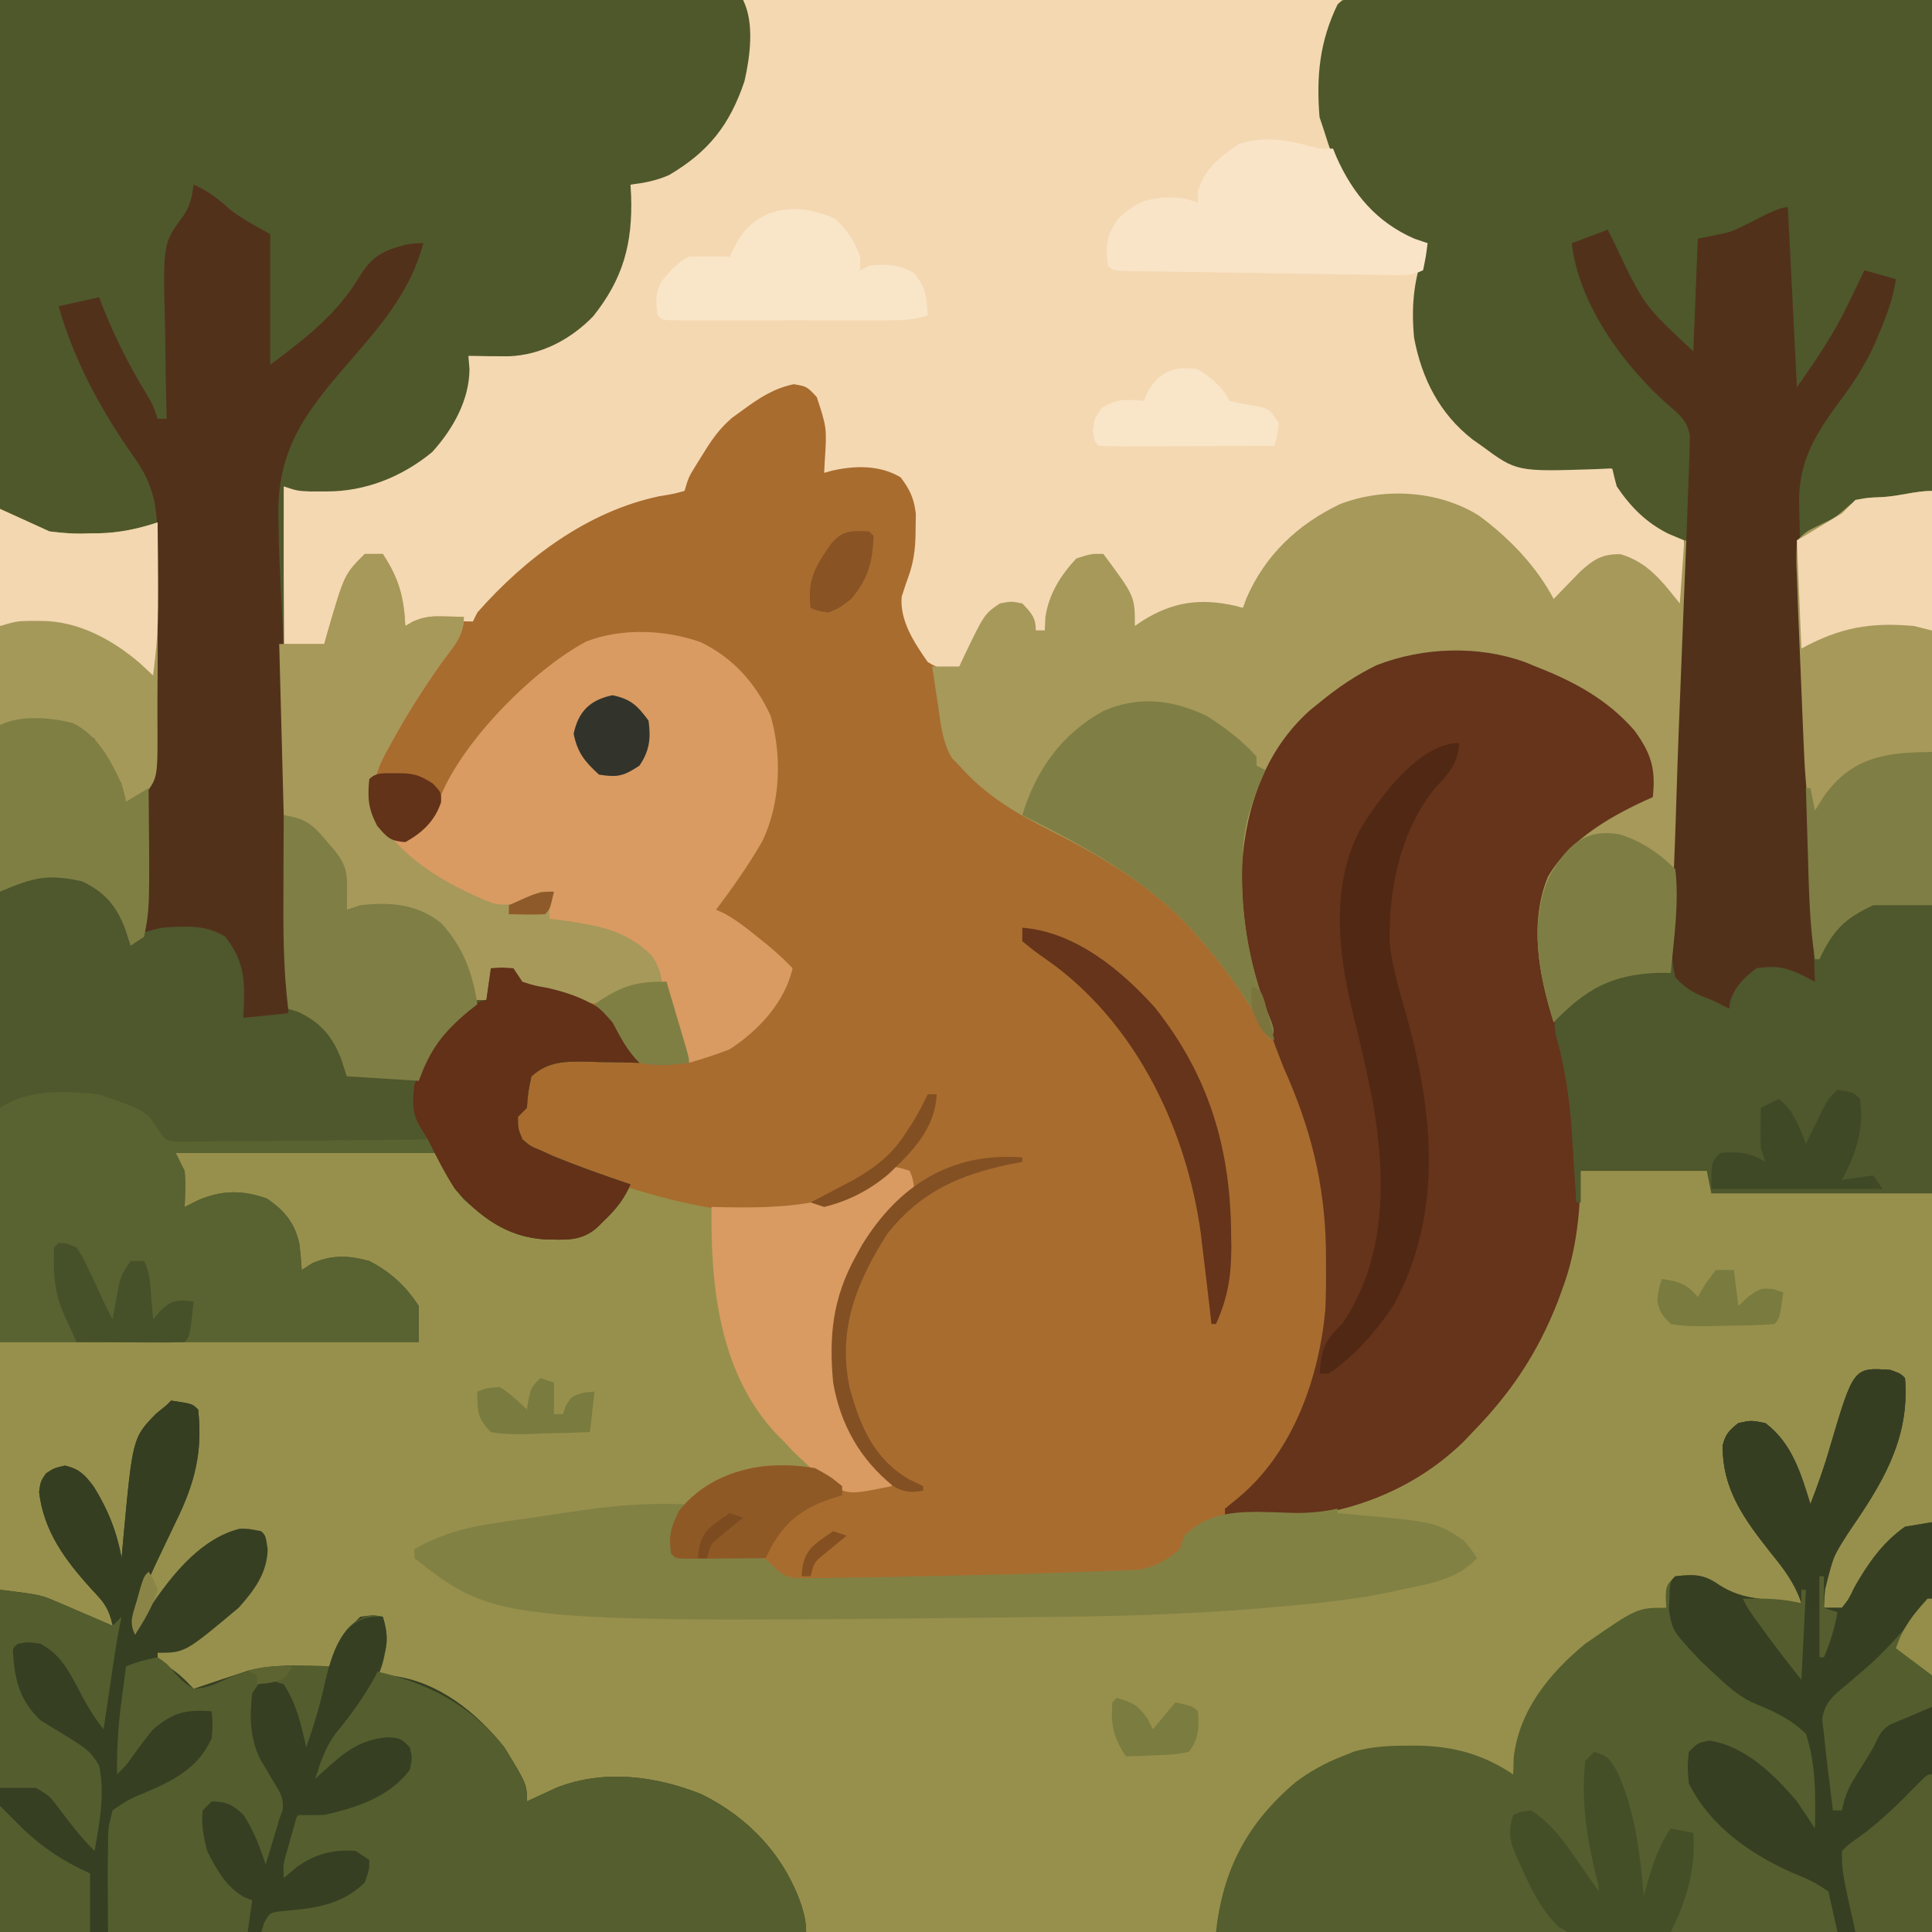 <?xml version="1.0" encoding="UTF-8"?>
<svg version="1.1" xmlns="http://www.w3.org/2000/svg" width="429" height="429">
<path d="M0 0 C141.57 0 283.14 0 429 0 C429 141.57 429 283.14 429 429 C287.43 429 145.86 429 0 429 C0 287.43 0 145.86 0 0 Z " fill="#97904C" transform="translate(0,0)"/>
<path d="M0 0 C43.89 0 87.78 0 133 0 C131.68 3.96 130.36 7.92 129 12 C127.5 22.767 129.515 33.38 135.75 42.375 C140.06 47.612 145.466 51.958 152 54 C151.67 55.237 151.34 56.475 151 57.75 C148.574 68.984 149.571 79.599 155.543 89.578 C159.245 94.694 163.327 98.23 169 101 C169.71 101.371 170.421 101.743 171.152 102.125 C174.522 103.16 177.391 103.108 180.892 103.073 C191.798 103.027 191.798 103.027 195.332 105.887 C196.75 108.25 196.75 108.25 197.879 110.703 C199.712 114.458 202.477 115.873 206 118 C206.99 118.33 207.98 118.66 209 119 C209 124.28 209 129.56 209 135 C205.368 132.094 202.26 129.26 199 126 C196.228 123.765 196.228 123.765 193.312 123.938 C189.208 125.254 186.93 127.382 183.832 130.309 C182 132 182 132 179 134 C178.671 133.371 178.343 132.742 178.004 132.094 C172.926 122.956 166.031 115.609 156 112 C145.554 109.473 136.106 110.882 126.875 116.25 C119.47 121.196 114.912 127.051 111 135 C109.998 134.954 108.997 134.907 107.965 134.859 C100.637 134.624 95.101 134.46 89 139 C88.34 139 87.68 139 87 139 C86.746 138.252 86.492 137.505 86.23 136.734 C85.886 135.75 85.542 134.765 85.188 133.75 C84.851 132.775 84.515 131.801 84.168 130.797 C83.059 128.141 81.831 126.203 80 124 C77.165 123.871 77.165 123.871 74 125 C70.115 129.317 68.277 134.427 67 140 C66.34 140 65.68 140 65 140 C64.567 139.175 64.134 138.35 63.688 137.5 C62.252 134.798 62.252 134.798 59.625 134.312 C55.767 135.323 54.073 137.783 52 141 C50.549 143.629 49.269 146.274 48 149 C46.02 148.67 44.04 148.34 42 148 C42.193 148.773 42.387 149.547 42.586 150.344 C42.846 151.385 43.107 152.427 43.375 153.5 C43.657 154.598 43.94 155.697 44.23 156.828 C45 160 45 160 45.363 162.297 C46.426 168.7 50.101 172.135 55 176 C60.76 179.837 66.835 182.941 73.062 185.938 C97.757 198.108 115.154 220.772 125 246 C126.724 251.248 127.929 256.582 129 262 C129.174 262.773 129.347 263.546 129.526 264.343 C133.149 284.655 129.982 306.501 119 324 C113.761 330.895 107.786 337.023 100 341 C99.34 341 98.68 341 98 341 C97.959 341.577 97.918 342.155 97.875 342.75 C96.521 346.231 94.196 347.195 91 349 C87.73 349.59 87.73 349.59 84.188 349.715 C83.216 349.757 83.216 349.757 82.226 349.799 C80.151 349.884 78.076 349.942 76 350 C74.637 350.052 73.273 350.105 71.91 350.161 C67.608 350.327 63.304 350.45 59 350.562 C58.234 350.583 57.467 350.603 56.678 350.624 C51.119 350.767 45.56 350.89 40 351 C39.233 351.015 38.465 351.031 37.675 351.047 C33.294 351.132 28.914 351.196 24.533 351.231 C22.538 351.25 20.542 351.282 18.547 351.315 C16.745 351.321 16.745 351.321 14.906 351.328 C13.858 351.337 12.809 351.347 11.729 351.356 C8.615 350.95 7.224 350.188 5 348 C5 347.34 5 346.68 5 346 C4.099 346.008 4.099 346.008 3.18 346.016 C0.474 346.037 -2.232 346.05 -4.938 346.062 C-5.883 346.071 -6.829 346.079 -7.803 346.088 C-9.151 346.093 -9.151 346.093 -10.527 346.098 C-11.776 346.106 -11.776 346.106 -13.051 346.114 C-15 346 -15 346 -16 345 C-16.563 341.058 -16.044 339.088 -14.25 335.5 C-9.467 329.501 -2.574 326.468 4.906 325.488 C12.276 325.278 15.885 325.864 22 330 C24.967 330.477 24.967 330.477 27.875 330.25 C28.842 330.214 29.809 330.178 30.805 330.141 C31.529 330.094 32.254 330.048 33 330 C33 329.34 33 328.68 33 328 C32.105 327.629 32.105 327.629 31.191 327.25 C26.01 324.295 23.075 317.899 21.125 312.438 C17.762 299.412 19.804 288.013 26.457 276.473 C28.793 272.768 31.228 269.667 34.438 266.688 C35.283 265.801 36.129 264.914 37 264 C36.734 261.855 36.734 261.855 36 260 C32.883 260.616 30.748 261.663 28.125 263.438 C22.361 267.128 16.799 268.502 10 269 C9.171 269.066 8.342 269.131 7.488 269.199 C-6.09 269.748 -19.399 265.721 -32.188 261.562 C-33.048 261.287 -33.908 261.011 -34.795 260.726 C-40.257 258.873 -45.485 256.669 -50 253 C-51.125 250.312 -51.125 250.312 -51 248 C-50.34 247.34 -49.68 246.68 -49 246 C-48.856 244.866 -48.711 243.731 -48.562 242.562 C-48 239 -48 239 -46.625 237.125 C-43.733 235.123 -41.172 234.878 -37.77 234.902 C-36.566 234.907 -36.566 234.907 -35.338 234.912 C-34.505 234.92 -33.671 234.929 -32.812 234.938 C-31.545 234.944 -31.545 234.944 -30.252 234.951 C-28.168 234.963 -26.084 234.981 -24 235 C-27.292 228.846 -30.453 224.777 -37 222 C-40.142 221.164 -43.263 220.458 -46.461 219.871 C-49 219 -49 219 -50.352 216.91 C-50.566 216.28 -50.78 215.649 -51 215 C-52.65 215 -54.3 215 -56 215 C-56.33 217.31 -56.66 219.62 -57 222 C-57.99 222 -58.98 222 -60 222 C-60.17 221.348 -60.34 220.695 -60.516 220.023 C-62.387 213.276 -64.149 207.43 -70.438 203.625 C-76.005 201.068 -82.015 201.672 -88 202 C-88.003 201.443 -88.005 200.886 -88.008 200.312 C-88.341 193.73 -90.437 189.723 -95 185 C-97.41 183.006 -98.999 182 -102 181 C-102.806 156.325 -103.139 131.687 -103 107 C-102.398 107.159 -101.796 107.319 -101.176 107.483 C-90.591 109.998 -81.222 107.277 -72.094 101.871 C-65.224 96.841 -62.596 88.914 -61.262 80.871 C-61.175 80.254 -61.089 79.636 -61 79 C-60.238 78.974 -59.476 78.948 -58.691 78.922 C-51.604 78.533 -46.237 77.363 -40 74 C-38.67 73.412 -38.67 73.412 -37.312 72.812 C-31.65 68.374 -27.573 60.997 -26 54 C-25.491 49.672 -25.192 45.353 -25 41 C-24.203 40.697 -23.407 40.394 -22.586 40.082 C-12.049 35.916 -7.142 32.127 -2.199 21.84 C1.084 14.065 0 9.714 0 0 Z " fill="#A86C2F" transform="translate(165,0)"/>
<path d="M0 0 C43.89 0 87.78 0 133 0 C131.68 3.96 130.36 7.92 129 12 C127.5 22.767 129.515 33.38 135.75 42.375 C140.06 47.612 145.466 51.958 152 54 C151.67 55.237 151.34 56.475 151 57.75 C148.574 68.984 149.571 79.599 155.543 89.578 C159.245 94.694 163.327 98.23 169 101 C169.71 101.371 170.421 101.743 171.152 102.125 C174.522 103.16 177.391 103.108 180.892 103.073 C191.798 103.027 191.798 103.027 195.332 105.887 C196.75 108.25 196.75 108.25 197.879 110.703 C199.712 114.458 202.477 115.873 206 118 C206.99 118.33 207.98 118.66 209 119 C209 124.28 209 129.56 209 135 C205.368 132.094 202.26 129.26 199 126 C196.228 123.765 196.228 123.765 193.312 123.938 C189.208 125.254 186.93 127.382 183.832 130.309 C182 132 182 132 179 134 C178.671 133.371 178.343 132.742 178.004 132.094 C172.926 122.956 166.031 115.609 156 112 C145.554 109.473 136.106 110.882 126.875 116.25 C119.47 121.196 114.912 127.051 111 135 C109.998 134.954 108.997 134.907 107.965 134.859 C100.637 134.624 95.101 134.46 89 139 C88.34 139 87.68 139 87 139 C86.746 138.252 86.492 137.505 86.23 136.734 C85.886 135.75 85.542 134.765 85.188 133.75 C84.851 132.775 84.515 131.801 84.168 130.797 C83.059 128.141 81.831 126.203 80 124 C77.165 123.871 77.165 123.871 74 125 C70.115 129.317 68.277 134.427 67 140 C66.34 140 65.68 140 65 140 C64.567 139.175 64.134 138.35 63.688 137.5 C62.252 134.798 62.252 134.798 59.625 134.312 C55.767 135.323 54.073 137.783 52 141 C50.549 143.629 49.269 146.274 48 149 C44.947 148.756 43.551 148.591 41 147 C38.031 142.749 34.754 137.825 35.219 132.488 C35.787 130.678 36.401 128.883 37.043 127.098 C38.082 123.736 38.3 120.949 38.312 117.438 C38.338 115.796 38.338 115.796 38.363 114.121 C37.959 110.646 37.071 108.791 35 106 C30.407 103.244 24.892 103.341 19.754 104.512 C19.175 104.673 18.596 104.834 18 105 C18.046 104.131 18.093 103.262 18.141 102.367 C18.605 95.015 18.605 95.015 16.375 88.188 C14.175 85.81 14.175 85.81 11.25 85.312 C6.801 86.254 3.637 88.337 0 91 C-0.829 91.602 -1.658 92.204 -2.512 92.824 C-5.22 95.192 -6.87 97.505 -8.75 100.562 C-9.343 101.513 -9.936 102.463 -10.547 103.441 C-12.105 105.993 -12.105 105.993 -13 109 C-15.414 109.668 -15.414 109.668 -18.625 110.188 C-34.544 113.556 -48.371 123.934 -59 136 C-59.33 136.66 -59.66 137.32 -60 138 C-61.121 137.983 -61.121 137.983 -62.266 137.965 C-63.25 137.956 -64.235 137.947 -65.25 137.938 C-66.225 137.926 -67.199 137.914 -68.203 137.902 C-70.658 137.988 -72.662 138.293 -75 139 C-75.193 138.264 -75.387 137.528 -75.586 136.77 C-75.846 135.794 -76.107 134.818 -76.375 133.812 C-76.63 132.85 -76.885 131.887 -77.148 130.895 C-77.948 128.178 -78.903 125.609 -80 123 C-83.609 123.902 -84.886 124.846 -87.125 127.875 C-89.751 132.903 -90.807 138.494 -92 144 C-95.63 143.67 -99.26 143.34 -103 143 C-103 131.12 -103 119.24 -103 107 C-101.68 107.33 -100.36 107.66 -99 108 C-88.425 109.028 -79.239 107.103 -70.562 100.75 C-64.591 94.342 -62.2 87.581 -61 79 C-60.238 78.974 -59.476 78.948 -58.691 78.922 C-51.604 78.533 -46.237 77.363 -40 74 C-38.67 73.412 -38.67 73.412 -37.312 72.812 C-31.65 68.374 -27.573 60.997 -26 54 C-25.491 49.672 -25.192 45.353 -25 41 C-24.203 40.697 -23.407 40.394 -22.586 40.082 C-12.049 35.916 -7.142 32.127 -2.199 21.84 C1.084 14.065 0 9.714 0 0 Z " fill="#F4D8B2" transform="translate(165,0)"/>
<path d="M0 0 C54.45 0 108.9 0 165 0 C167.569 5.137 166.545 12.59 165.316 18.023 C162.044 27.72 157.371 33.69 148.562 38.871 C145.708 40.129 143.084 40.61 140 41 C140.046 41.822 140.093 42.645 140.141 43.492 C140.483 54.09 138.369 61.913 131.703 70.246 C126.712 75.386 120.149 78.845 112.961 79.113 C109.971 79.124 106.989 79.087 104 79 C104.082 79.969 104.165 80.939 104.25 81.938 C104.222 88.855 100.546 95.328 95.98 100.363 C89.282 105.899 81.105 109.144 72.5 109.125 C71.355 109.128 70.211 109.13 69.031 109.133 C66 109 66 109 63 108 C62.923 133.344 63.122 158.679 63.464 184.02 C63.526 188.669 63.585 193.317 63.645 197.965 C63.76 206.977 63.879 215.988 64 225 C60.7 225.33 57.4 225.66 54 226 C54.046 225.287 54.093 224.574 54.141 223.84 C54.388 217.272 54.12 213.234 50 208 C45.845 205.27 40.821 205.629 36 206 C34.659 206.301 33.322 206.625 32 207 C31.881 199.778 32.036 192.615 32.438 185.406 C33.169 171.528 33.598 157.639 34.062 143.75 C34.154 141.047 34.246 138.344 34.338 135.641 C34.56 129.094 34.781 122.547 35 116 C33.929 116.485 32.857 116.971 31.753 117.471 C27.621 119.237 24.152 119.537 19.688 119.5 C18.946 119.499 18.204 119.497 17.439 119.496 C10.982 119.316 4.723 117.723 0 113 C-0.096 111.533 -0.122 110.06 -0.12 108.59 C-0.122 107.64 -0.123 106.689 -0.124 105.71 C-0.121 104.655 -0.117 103.6 -0.114 102.513 C-0.114 101.393 -0.114 100.273 -0.114 99.119 C-0.113 95.474 -0.106 91.829 -0.098 88.184 C-0.096 85.941 -0.095 83.698 -0.095 81.455 C-0.089 73.116 -0.075 64.777 -0.062 56.438 C-0.042 37.813 -0.021 19.189 0 0 Z " fill="#4F582B" transform="translate(0,0)"/>
<path d="M0 0 C0.965 0.001 1.93 0.002 2.925 0.003 C4.028 0.001 5.132 0 6.269 -0.001 C7.49 0.002 8.712 0.006 9.97 0.01 C11.887 0.009 11.887 0.009 13.842 0.009 C17.357 0.009 20.871 0.015 24.385 0.022 C28.054 0.028 31.723 0.028 35.392 0.03 C42.344 0.033 49.296 0.041 56.248 0.051 C65.639 0.064 75.031 0.07 84.422 0.076 C99.225 0.085 114.028 0.105 128.831 0.123 C128.831 36.093 128.831 72.063 128.831 109.123 C124.407 110.893 122.472 111.303 117.956 111.373 C112.548 111.724 110.102 112.862 106.366 116.689 C104.149 118.76 101.733 119.415 98.831 120.123 C98.988 121.254 99.145 122.385 99.307 123.55 C99.877 128.13 100.081 132.682 100.22 137.293 C100.264 138.611 100.264 138.611 100.309 139.957 C100.405 142.835 100.495 145.713 100.585 148.592 C100.65 150.598 100.716 152.605 100.782 154.611 C100.955 159.872 101.123 165.132 101.29 170.393 C101.462 175.769 101.638 181.145 101.813 186.521 C102.157 197.055 102.495 207.589 102.831 218.123 C101.456 217.396 101.456 217.396 100.054 216.654 C96.235 214.84 94.011 214.515 89.831 215.123 C86.965 217.366 85.232 218.983 84.019 222.436 C83.957 222.992 83.895 223.549 83.831 224.123 C82.971 223.684 82.971 223.684 82.094 223.235 C79.883 222.108 79.883 222.108 77.712 221.3 C75.258 220.158 73.662 219.133 71.831 217.123 C70.69 212.712 70.999 208.398 71.206 203.873 C71.241 202.494 71.272 201.114 71.3 199.734 C71.395 195.772 71.549 191.814 71.717 187.854 C71.839 184.929 71.952 182.004 72.063 179.078 C72.39 170.495 72.722 161.913 73.118 153.333 C73.626 142.251 73.977 131.218 73.831 120.123 C72.655 119.628 71.48 119.133 70.269 118.623 C65.356 116.176 61.888 112.659 58.831 108.123 C58.467 106.798 58.129 105.465 57.831 104.123 C56.576 104.181 55.32 104.239 54.026 104.299 C36.605 104.866 36.605 104.866 28.831 99.123 C28.18 98.665 27.529 98.208 26.858 97.736 C19.51 92.041 15.516 84.174 13.831 75.123 C13.107 67.54 13.855 61.139 16.831 54.123 C16.171 54.082 15.511 54.041 14.831 53.998 C7.913 51.98 1.668 46.147 -2.169 40.123 C-3.748 36.525 -5.004 32.873 -6.169 29.123 C-6.499 28.133 -6.829 27.143 -7.169 26.123 C-7.898 17.043 -7.158 9.373 -3.169 1.123 C-2.169 0.123 -2.169 0.123 0 0 Z " fill="#4E582B" transform="translate(300.169,-0.123)"/>
<path d="M0 0 C3.63 1.65 7.26 3.3 11 5 C14.164 5.389 16.649 5.586 19.75 5.438 C20.453 5.432 21.155 5.426 21.879 5.42 C26.555 5.311 30.557 4.448 35 3 C35.301 33.384 34.068 63.692 32 94 C32.616 93.676 33.231 93.352 33.866 93.019 C38.495 90.809 43.563 91.539 48.312 93.062 C51.724 95.522 53.724 98.027 55 102 C55.304 105.365 55.244 108.633 55 112 C57.97 112 60.94 112 64 112 C63.836 110.539 63.673 109.079 63.504 107.574 C62.784 99.658 62.892 91.753 62.938 83.812 C62.943 82.273 62.947 80.733 62.951 79.193 C62.962 75.462 62.979 71.731 63 68 C67.596 68.73 69.234 69.84 72.25 73.438 C72.936 74.241 73.622 75.044 74.328 75.871 C76.799 79.017 77.119 80.69 77.062 84.625 C77.053 85.442 77.044 86.26 77.035 87.102 C77.024 87.728 77.012 88.355 77 89 C77.99 88.67 78.98 88.34 80 88 C86.717 87.272 92.589 87.678 98 92 C102.735 97.251 104.745 101.978 105 109 C105.99 109 106.98 109 108 109 C108.33 106.69 108.66 104.38 109 102 C111.375 101.812 111.375 101.812 114 102 C114.99 103.485 114.99 103.485 116 105 C118.606 105.841 118.606 105.841 121.625 106.375 C129.456 108.178 135.512 111.095 140 118 C140.688 119.658 141.357 121.324 142 123 C140.686 122.965 139.373 122.93 138.02 122.895 C136.284 122.866 134.548 122.839 132.812 122.812 C131.948 122.787 131.084 122.762 130.193 122.736 C125.377 122.681 121.79 122.64 118 126 C117.258 129.525 117.258 129.525 117 133 C116.34 133.66 115.68 134.32 115 135 C114.998 137.527 114.998 137.527 116 140 C117.793 141.519 117.793 141.519 120.188 142.5 C121.076 142.906 121.964 143.312 122.879 143.73 C128.517 146.024 134.236 148.048 140 150 C138.606 153.157 136.964 155.281 134.5 157.688 C133.892 158.289 133.283 158.891 132.656 159.512 C129.063 162.741 125.51 162.276 120.875 162.203 C113.303 161.668 108.717 158.324 103.078 153.426 C101 151 101 151 97 143 C77.86 143 58.72 143 39 143 C39.99 144.98 39.99 144.98 41 147 C41.246 149.7 41.091 152.28 41 155 C42.485 154.257 42.485 154.257 44 153.5 C49.282 151.259 53.753 151.222 59.25 153.125 C63.105 155.753 65.467 158.514 66.465 163.168 C66.715 165.104 66.866 167.052 67 169 C67.804 168.484 68.609 167.969 69.438 167.438 C74.017 165.59 77.269 165.758 82 167 C86.746 169.464 90.071 172.521 93 177 C93 179.64 93 182.28 93 185 C62.31 185 31.62 185 0 185 C0 123.95 0 62.9 0 0 Z " fill="#4F572C" transform="translate(0,113)"/>
<path d="M0 0 C5.107 3.761 10.506 8.853 12.668 14.965 C13.42 20.143 13.42 20.143 12.668 22.965 C10.602 25.171 8.167 26.38 5.48 27.715 C4.131 28.435 2.783 29.159 1.438 29.887 C0.79 30.233 0.143 30.58 -0.524 30.937 C-6.935 34.583 -10.1 39.034 -12.332 45.965 C-14.12 56.584 -11.272 66.656 -8.555 76.869 C-4.114 93.689 -2.162 115.404 -8.332 131.965 C-8.696 132.964 -9.059 133.963 -9.434 134.992 C-13.867 146.332 -19.819 155.28 -28.332 163.965 C-28.997 164.666 -29.662 165.367 -30.348 166.09 C-42.195 177.666 -58.259 183.188 -74.52 183.152 C-77.459 183.115 -80.394 183.047 -83.332 182.965 C-83.332 182.305 -83.332 181.645 -83.332 180.965 C-82.321 180.14 -81.311 179.315 -80.27 178.465 C-68.198 168.369 -62.44 151.991 -61.029 136.675 C-60.896 133.37 -60.864 130.085 -60.895 126.777 C-60.901 125.606 -60.908 124.434 -60.915 123.226 C-61.183 108.638 -64.35 96.266 -70.332 82.965 C-78.104 63.15 -85.006 41.408 -77.027 20.555 C-71.001 7.305 -61.418 -2.07 -48.047 -8.059 C-31.57 -14.055 -14.347 -8.849 0 0 Z " fill="#65341B" transform="translate(355.332,154.035)"/>
<path d="M0 0 C4.706 0.706 4.706 0.706 6 2 C7.038 11.563 5.202 18.502 1 27 C-0.24 29.557 -1.467 32.121 -2.688 34.688 C-3.143 35.64 -3.143 35.64 -3.608 36.611 C-5.842 41.385 -7.181 45.81 -8 51 C-7.613 50.408 -7.227 49.817 -6.828 49.207 C-6.307 48.417 -5.787 47.627 -5.25 46.812 C-4.484 45.647 -4.484 45.647 -3.703 44.457 C0.864 37.868 7.092 30.443 15.238 28.453 C17.125 28.438 17.125 28.438 20 29 C21 30 21 30 21.438 33 C21.317 38.337 18.459 42.131 15 46 C3.069 56 3.069 56 -3 56 C-3 56.66 -3 57.32 -3 58 C-2.422 58.248 -1.845 58.495 -1.25 58.75 C1.3 60.167 3.018 61.876 5 64 C5.568 63.807 6.137 63.613 6.723 63.414 C7.881 63.023 7.881 63.023 9.062 62.625 C9.817 62.37 10.571 62.115 11.348 61.852 C12.223 61.571 13.098 61.29 14 61 C15.64 60.459 15.64 60.459 17.312 59.906 C21.329 58.919 24.809 58.802 28.938 58.875 C29.621 58.884 30.305 58.893 31.01 58.902 C32.673 58.926 34.337 58.961 36 59 C36.119 58.243 36.237 57.487 36.359 56.707 C37.329 52.611 38.99 50.942 42 48 C44.812 47.625 44.812 47.625 47 48 C48.007 53.035 47.974 56.239 46 61 C47.093 61.041 48.186 61.083 49.312 61.125 C59.391 62.443 67.836 69.255 74 77 C79 85.185 79 85.185 79 89 C79.888 88.584 79.888 88.584 80.793 88.16 C81.978 87.617 81.978 87.617 83.188 87.062 C83.965 86.703 84.742 86.343 85.543 85.973 C95.988 81.838 107.557 83.324 117.738 87.395 C128.195 92.541 136.097 100.922 139.938 112 C140.574 114.134 141 115.775 141 118 C81.93 118 22.86 118 -38 118 C-38 92.92 -38 67.84 -38 42 C-29 43.125 -29 43.125 -25.5 44.629 C-24.759 44.942 -24.018 45.254 -23.254 45.576 C-22.51 45.902 -21.766 46.227 -21 46.562 C-20.225 46.892 -19.451 47.221 -18.652 47.561 C-16.764 48.365 -14.882 49.181 -13 50 C-13.793 46.249 -15.083 44.537 -17.75 41.75 C-23.515 35.458 -28.301 29.015 -29.312 20.312 C-29 18 -29 18 -27.812 16.188 C-26 15 -26 15 -23.625 14.438 C-20.422 15.124 -19.14 16.502 -17.199 19.086 C-14.068 24.083 -12.02 29.197 -11 35 C-10.836 33.117 -10.836 33.117 -10.668 31.195 C-8.55 8.261 -8.55 8.261 -3.375 2.938 C-2.591 2.298 -1.808 1.659 -1 1 C-0.67 0.67 -0.34 0.34 0 0 Z " fill="#363F22" transform="translate(38,311)"/>
<path d="M0 0 C2.25 0.812 2.25 0.812 3.25 1.812 C4.262 14.162 -0.785 23.592 -7.531 33.488 C-12.446 40.547 -12.446 40.547 -14.5 48.75 C-14.557 49.522 -14.613 50.294 -14.672 51.09 C-14.698 51.658 -14.723 52.227 -14.75 52.812 C-13.43 52.812 -12.11 52.812 -10.75 52.812 C-9.218 50.87 -9.218 50.87 -8 48.312 C-5.049 43.074 -1.721 38.312 3.25 34.812 C6.22 34.318 6.22 34.318 9.25 33.812 C9.25 63.843 9.25 93.873 9.25 124.812 C-43.22 124.812 -95.69 124.812 -149.75 124.812 C-148.207 110.921 -142.806 100.627 -132.051 91.535 C-128.811 89.11 -125.515 87.283 -121.75 85.812 C-120.861 85.457 -119.971 85.101 -119.055 84.734 C-114.98 83.598 -111.274 83.43 -107.062 83.438 C-106.27 83.438 -105.478 83.438 -104.662 83.438 C-96.819 83.59 -90.306 85.442 -83.75 89.812 C-83.709 88.554 -83.668 87.296 -83.625 86 C-82.41 75.538 -75.652 67.322 -67.75 60.812 C-56.214 52.812 -56.214 52.812 -49.75 52.812 C-49.791 52.029 -49.833 51.245 -49.875 50.438 C-49.75 47.812 -49.75 47.812 -47.75 45.812 C-43.58 45.331 -41.481 45.294 -38.008 47.758 C-34.307 50.092 -31.131 50.667 -26.875 51.062 C-26.187 51.14 -25.498 51.217 -24.789 51.297 C-23.111 51.483 -21.431 51.65 -19.75 51.812 C-21.212 47.394 -23.66 44.181 -26.562 40.625 C-32.374 33.243 -37.36 26.477 -37.219 16.723 C-36.62 14.283 -35.714 13.347 -33.75 11.812 C-30.938 11.188 -30.938 11.188 -27.75 11.812 C-21.862 16.218 -19.829 23.048 -17.75 29.812 C-16.077 25.51 -14.564 21.256 -13.312 16.812 C-8.155 -0.556 -8.155 -0.556 0 0 Z " fill="#555E2E" transform="translate(419.75,304.188)"/>
<path d="M0 0 C6.73 4.988 12.669 11.084 16.621 18.523 C17.418 17.692 17.418 17.692 18.23 16.844 C18.937 16.119 19.643 15.395 20.371 14.648 C21.067 13.929 21.763 13.21 22.48 12.469 C25.486 9.737 27.404 8.497 31.496 8.586 C37.596 10.416 40.727 14.656 44.621 19.523 C44.951 14.903 45.281 10.283 45.621 5.523 C45.951 5.523 46.281 5.523 46.621 5.523 C46.7 16.13 46.494 26.688 46 37.285 C45.935 38.733 45.87 40.181 45.805 41.63 C45.671 44.634 45.533 47.638 45.394 50.642 C45.218 54.454 45.046 58.266 44.877 62.078 C44.744 65.057 44.608 68.037 44.473 71.017 C44.409 72.421 44.345 73.826 44.282 75.23 C43.888 84.01 43.352 92.765 42.621 101.523 C41.715 101.539 40.81 101.554 39.876 101.569 C29.365 101.83 23.807 105.146 16.621 112.523 C13.393 102.205 11.067 90.49 15.371 80.148 C20.325 71.681 29.872 66.393 38.621 62.523 C39.308 56.227 38.271 52.795 34.512 47.691 C28.476 40.77 21.081 36.823 12.621 33.523 C11.453 33.042 11.453 33.042 10.262 32.551 C-0.178 28.785 -12.351 29.227 -22.637 33.199 C-27.324 35.463 -31.362 38.227 -35.379 41.523 C-36.089 42.097 -36.799 42.671 -37.531 43.262 C-47.446 52.149 -51.681 64.57 -52.59 77.531 C-52.974 89.563 -50.679 101.382 -46.051 112.484 C-45.379 114.523 -45.379 114.523 -46.379 116.523 C-46.78 115.785 -47.181 115.046 -47.594 114.285 C-51.849 106.691 -56.606 100.034 -62.379 93.523 C-62.992 92.826 -63.606 92.129 -64.238 91.41 C-73.045 82.02 -83.741 75.696 -95.129 69.961 C-102.94 66.024 -109.52 62.158 -115.379 55.523 C-115.919 54.97 -116.459 54.417 -117.016 53.848 C-119.139 50.228 -119.478 46.387 -120.066 42.273 C-120.196 41.433 -120.326 40.593 -120.459 39.727 C-120.776 37.66 -121.079 35.592 -121.379 33.523 C-119.399 33.523 -117.419 33.523 -115.379 33.523 C-115.064 32.848 -114.75 32.172 -114.426 31.477 C-109.829 21.895 -109.829 21.895 -106.379 19.523 C-103.816 19.023 -103.816 19.023 -101.379 19.523 C-99.403 21.568 -98.379 22.641 -98.379 25.523 C-97.719 25.523 -97.059 25.523 -96.379 25.523 C-96.338 24.554 -96.296 23.585 -96.254 22.586 C-95.51 17.461 -92.875 13.277 -89.379 9.523 C-86.004 8.461 -86.004 8.461 -83.379 8.523 C-76.379 17.918 -76.379 17.918 -76.379 24.523 C-75.857 24.163 -75.335 23.802 -74.797 23.43 C-68.022 19.158 -61.894 18.281 -54.055 20.047 C-53.225 20.283 -53.225 20.283 -52.379 20.523 C-52.008 19.472 -52.008 19.472 -51.629 18.398 C-47.415 8.705 -40.195 1.924 -30.773 -2.566 C-20.921 -6.311 -8.987 -5.578 0 0 Z " fill="#A6995A" transform="translate(328.379,114.477)"/>
<path d="M0 0 C1.32 0 2.64 0 4 0 C7.548 5.379 8.709 9.581 9 16 C9.562 15.673 10.124 15.345 10.703 15.008 C13.269 13.882 14.968 13.793 17.75 13.875 C18.549 13.893 19.348 13.911 20.172 13.93 C20.775 13.953 21.378 13.976 22 14 C22 18.31 19.507 20.767 17.062 24.125 C12.966 29.929 9.198 35.815 5.812 42.062 C5.427 42.752 5.041 43.441 4.643 44.151 C2.308 48.574 1.423 51.889 2 57 C3.865 60.383 3.865 60.383 6 63 C9.835 62.781 10.942 62.06 13.688 59.25 C16.012 56.271 16.012 56.271 16.922 53.59 C22.067 41.231 37.446 25.716 49.188 19.438 C57.033 16.419 66.641 16.791 74.5 19.562 C81.747 23.012 86.768 28.677 90.117 35.93 C92.68 44.843 92.303 55.394 88.277 63.789 C85.193 69.127 81.713 74.086 78 79 C78.556 79.249 79.111 79.498 79.684 79.754 C82.411 81.221 84.657 82.989 87.062 84.938 C87.92 85.627 88.777 86.317 89.66 87.027 C91.545 88.616 93.299 90.221 95 92 C93.31 99.513 87.386 105.895 81 110 C78.041 111.156 75.052 112.122 72 113 C69.896 107.067 68.24 101.172 67 95 C60.312 96.015 60.312 96.015 54.188 98.688 C51.284 100.43 50.245 99.784 47 99 C45.996 98.798 44.992 98.595 43.957 98.387 C42.919 98.156 41.882 97.925 40.812 97.688 C39.767 97.464 38.722 97.241 37.645 97.012 C35 96 35 96 33.637 93.895 C33.427 93.269 33.216 92.644 33 92 C31.35 92 29.7 92 28 92 C27.67 94.31 27.34 96.62 27 99 C26.01 99 25.02 99 24 99 C23.83 98.348 23.66 97.695 23.484 97.023 C21.613 90.276 19.851 84.43 13.562 80.625 C7.995 78.068 1.985 78.672 -4 79 C-4.003 78.443 -4.005 77.886 -4.008 77.312 C-4.341 70.73 -6.437 66.723 -11 62 C-13.41 60.006 -14.999 59 -18 58 C-18.33 45.46 -18.66 32.92 -19 20 C-15.7 20 -12.4 20 -9 20 C-8.758 19.131 -8.515 18.262 -8.266 17.367 C-4.533 4.533 -4.533 4.533 0 0 Z " fill="#D99B62" transform="translate(81,123)"/>
<path d="M0 0 C0 51.48 0 102.96 0 156 C-16.17 156 -32.34 156 -49 156 C-49.495 153.525 -49.495 153.525 -50 151 C-59.24 151 -68.48 151 -78 151 C-78 153.31 -78 155.62 -78 158 C-78.33 158 -78.66 158 -79 158 C-79.045 157.25 -79.09 156.5 -79.136 155.728 C-79.35 152.255 -79.581 148.784 -79.812 145.312 C-79.883 144.134 -79.953 142.955 -80.025 141.74 C-80.524 134.456 -81.602 127.722 -83.562 120.682 C-84 118 -84 118 -82.188 114.5 C-80.699 113.211 -80.699 113.211 -79 112 C-78.45 111.518 -77.899 111.036 -77.332 110.539 C-71.295 105.879 -65.381 106.616 -58 107 C-58 102.71 -58 98.42 -58 94 C-57.67 94 -57.34 94 -57 94 C-57 98.62 -57 103.24 -57 108 C-55.35 108.66 -53.7 109.32 -52 110 C-49.567 111.553 -47.318 113.273 -45 115 C-44.907 113.917 -44.907 113.917 -44.812 112.812 C-43.705 108.977 -42.164 107.407 -39 105 C-33.831 104.262 -31.284 105.242 -27 108 C-27.038 106.903 -27.075 105.806 -27.114 104.675 C-27.468 94.317 -27.822 83.96 -28.173 73.602 C-28.354 68.277 -28.536 62.953 -28.718 57.628 C-28.895 52.487 -29.069 47.345 -29.243 42.203 C-29.31 40.245 -29.377 38.287 -29.444 36.328 C-29.539 33.578 -29.632 30.828 -29.725 28.078 C-29.753 27.275 -29.781 26.471 -29.81 25.643 C-29.883 23.429 -29.942 21.215 -30 19 C-30.03 18.251 -30.059 17.501 -30.09 16.729 C-30.14 14.82 -30.079 12.908 -30 11 C-27.918 9.012 -27.918 9.012 -25.188 7.688 C-21.545 5.959 -21.545 5.959 -18.551 3.371 C-16.207 1.299 -14.069 1.518 -11 1.375 C-7.248 1.182 -3.64 0 0 0 Z " fill="#4F572C" transform="translate(429,109)"/>
<path d="M0 0 C3.207 1.357 5.574 3.249 8.145 5.586 C10.896 7.683 13.996 9.283 17 11 C17 20.57 17 30.14 17 40 C24.897 34.077 31.965 28.678 37 20.125 C39.659 15.845 42.239 14.591 47.047 13.34 C49 13 49 13 51 13 C48.122 23.971 41.227 31.656 33.938 40.062 C24.8 50.606 18.627 58.889 18.812 73.25 C18.822 73.981 18.831 74.713 18.84 75.467 C18.932 81.115 19.174 86.74 19.492 92.38 C20.026 102.478 20.216 112.562 20.316 122.672 C20.337 124.459 20.358 126.247 20.379 128.034 C20.434 132.663 20.483 137.293 20.532 141.922 C20.583 146.676 20.638 151.43 20.693 156.184 C20.8 165.456 20.902 174.728 21 184 C17.7 184.33 14.4 184.66 11 185 C11.046 184.287 11.093 183.574 11.141 182.84 C11.388 176.272 11.12 172.234 7 167 C2.845 164.27 -2.179 164.629 -7 165 C-8.341 165.301 -9.678 165.625 -11 166 C-11.118 158.787 -10.967 151.636 -10.562 144.438 C-9.978 133.905 -9.708 123.368 -9.44 112.824 C-9.168 102.196 -8.833 91.578 -8.217 80.964 C-7.782 72.607 -8.491 66.959 -13.562 60.062 C-20.68 49.894 -26.576 38.986 -30 27 C-27.03 26.34 -24.06 25.68 -21 25 C-20.72 25.727 -20.441 26.454 -20.152 27.203 C-17.437 34.014 -14.276 40.247 -10.453 46.504 C-9 49 -9 49 -8 52 C-7.34 52 -6.68 52 -6 52 C-6.026 50.896 -6.052 49.792 -6.079 48.655 C-6.17 44.523 -6.227 40.391 -6.275 36.259 C-6.3 34.477 -6.334 32.696 -6.377 30.914 C-6.805 12.948 -6.805 12.948 -2.18 6.769 C-0.714 4.571 -0.388 2.591 0 0 Z " fill="#52311B" transform="translate(43,41)"/>
<path d="M0 0 C0.66 13.2 1.32 26.4 2 40 C6.407 33.704 10.206 28.173 13.438 21.375 C13.787 20.657 14.137 19.939 14.498 19.199 C15.34 17.47 16.171 15.735 17 14 C19.31 14.66 21.62 15.32 24 16 C23.32 20.268 21.936 24.106 20.25 28.062 C19.959 28.758 19.668 29.454 19.369 30.17 C17.115 35.247 14.289 39.443 10.946 43.864 C5.278 51.61 2.055 57.554 2.527 67.25 C2.564 68.807 2.564 68.807 2.602 70.396 C2.684 73.524 2.797 76.65 2.919 79.777 C3.073 84.003 3.185 88.231 3.305 92.459 C3.626 103.453 4.004 114.445 4.391 125.437 C4.575 130.701 4.754 135.965 4.934 141.229 C5.284 151.486 5.64 161.743 6 172 C5.083 171.515 4.167 171.031 3.223 170.531 C-0.596 168.717 -2.82 168.392 -7 169 C-9.866 171.243 -11.599 172.859 -12.812 176.312 C-12.874 176.869 -12.936 177.426 -13 178 C-13.86 177.56 -13.86 177.56 -14.737 177.11 C-16.947 175.983 -16.947 175.983 -19.12 175.194 C-21.603 174.054 -23.171 173.047 -25 171 C-26.113 166.443 -25.812 161.924 -25.594 157.273 C-25.557 155.858 -25.523 154.442 -25.493 153.025 C-25.399 149.162 -25.252 145.301 -25.095 141.44 C-24.967 138.149 -24.866 134.858 -24.765 131.566 C-24.445 121.141 -24.037 110.721 -23.609 100.301 C-23.318 93.16 -23.037 86.019 -22.757 78.877 C-22.659 76.421 -22.558 73.965 -22.457 71.509 C-22.288 67.34 -22.138 63.171 -22 59 C-21.962 57.948 -21.923 56.895 -21.884 55.811 C-21.864 54.918 -21.844 54.025 -21.824 53.105 C-21.805 52.369 -21.786 51.632 -21.766 50.874 C-22.206 47.349 -24.472 45.703 -27.062 43.5 C-36.861 34.631 -46.405 21.495 -48 8 C-45.36 7.01 -42.72 6.02 -40 5 C-39.527 5.955 -39.054 6.91 -38.566 7.895 C-31.942 21.863 -31.942 21.863 -21 32 C-20.67 23.75 -20.34 15.5 -20 7 C-17.979 6.588 -15.957 6.175 -13.875 5.75 C-10.092 4.889 -3.154 0 0 0 Z " fill="#52311B" transform="translate(397,46)"/>
<path d="M0 0 C2.375 -0.188 2.375 -0.188 5 0 C5.99 1.485 5.99 1.485 7 3 C9.606 3.841 9.606 3.841 12.625 4.375 C20.456 6.178 26.512 9.095 31 16 C31.688 17.658 32.357 19.324 33 21 C31.686 20.965 30.373 20.93 29.02 20.895 C27.284 20.866 25.548 20.839 23.812 20.812 C22.948 20.787 22.084 20.762 21.193 20.736 C16.377 20.681 12.79 20.64 9 24 C8.258 27.525 8.258 27.525 8 31 C7.34 31.66 6.68 32.32 6 33 C5.998 35.527 5.998 35.527 7 38 C8.793 39.519 8.793 39.519 11.188 40.5 C12.076 40.906 12.964 41.312 13.879 41.73 C19.517 44.024 25.236 46.048 31 48 C29.606 51.157 27.964 53.281 25.5 55.688 C24.892 56.289 24.283 56.891 23.656 57.512 C20.063 60.741 16.51 60.276 11.875 60.203 C4.303 59.668 -0.283 56.324 -5.922 51.426 C-8 49 -8 49 -12 41 C-31.14 41 -50.28 41 -70 41 C-69.34 42.32 -68.68 43.64 -68 45 C-67.754 47.7 -67.909 50.28 -68 53 C-67.01 52.505 -66.02 52.01 -65 51.5 C-59.718 49.259 -55.247 49.222 -49.75 51.125 C-45.895 53.753 -43.533 56.514 -42.535 61.168 C-42.285 63.104 -42.134 65.052 -42 67 C-41.196 66.484 -40.391 65.969 -39.562 65.438 C-34.983 63.59 -31.731 63.758 -27 65 C-22.254 67.464 -18.929 70.521 -16 75 C-16 77.64 -16 80.28 -16 83 C-46.69 83 -77.38 83 -109 83 C-109.062 74.461 -109.124 65.922 -109.188 57.125 C-109.215 54.428 -109.242 51.732 -109.27 48.954 C-109.279 46.826 -109.287 44.698 -109.293 42.57 C-109.308 41.458 -109.324 40.345 -109.339 39.199 C-109.34 38.143 -109.34 37.088 -109.341 36 C-109.347 35.081 -109.354 34.162 -109.361 33.215 C-109.242 32.484 -109.123 31.753 -109 31 C-102.65 26.767 -94.373 27.173 -87 28 C-76.481 31.629 -76.481 31.629 -73.702 36.078 C-72.132 38.246 -72.132 38.246 -69.437 38.481 C-67.902 38.468 -67.902 38.468 -66.335 38.454 C-65.174 38.454 -64.013 38.453 -62.817 38.453 C-60.937 38.422 -60.937 38.422 -59.02 38.391 C-57.095 38.382 -57.095 38.382 -55.131 38.373 C-51.723 38.358 -48.315 38.319 -44.907 38.275 C-41.429 38.234 -37.95 38.215 -34.471 38.195 C-27.647 38.152 -20.823 38.084 -14 38 C-14.486 37.241 -14.972 36.481 -15.473 35.699 C-17.848 31.502 -17.589 28.179 -16.344 23.574 C-13.811 16.38 -10.017 10.966 -3.062 7.562 C-2.382 7.377 -1.701 7.191 -1 7 C-0.67 4.69 -0.34 2.38 0 0 Z " fill="#596231" transform="translate(109,215)"/>
<path d="M0 0 C2.25 0.812 2.25 0.812 3.25 1.812 C4.262 14.162 -0.785 23.592 -7.531 33.488 C-12.446 40.547 -12.446 40.547 -14.5 48.75 C-14.585 49.908 -14.585 49.908 -14.672 51.09 C-14.711 51.943 -14.711 51.943 -14.75 52.812 C-13.43 52.812 -12.11 52.812 -10.75 52.812 C-9.218 50.87 -9.218 50.87 -8 48.312 C-5.049 43.074 -1.721 38.312 3.25 34.812 C6.22 34.318 6.22 34.318 9.25 33.812 C9.25 63.843 9.25 93.873 9.25 124.812 C2.32 124.812 -4.61 124.812 -11.75 124.812 C-12.41 121.843 -13.07 118.873 -13.75 115.812 C-16.377 114.013 -18.232 113.028 -21.125 111.938 C-30.754 107.75 -39.923 101.498 -44.75 91.812 C-45.062 88.125 -45.062 88.125 -44.75 84.812 C-42.75 82.812 -42.75 82.812 -40.188 82.312 C-32.332 83.455 -25.73 89.9 -20.75 95.812 C-19.394 97.797 -18.056 99.795 -16.75 101.812 C-16.6 94.812 -16.491 87.51 -18.75 80.812 C-22.349 77.263 -26.287 75.663 -30.857 73.754 C-34.161 72.111 -36.714 69.709 -39.375 67.188 C-40.316 66.308 -41.257 65.429 -42.227 64.523 C-48.398 57.893 -48.398 57.893 -49.176 53.293 C-49.12 52.158 -49.12 52.158 -49.062 51 C-49.038 50.23 -49.014 49.461 -48.988 48.668 C-48.75 46.812 -48.75 46.812 -47.75 45.812 C-43.606 45.406 -41.461 45.31 -38.004 47.754 C-34.305 50.094 -31.132 50.666 -26.875 51.062 C-26.187 51.14 -25.498 51.217 -24.789 51.297 C-23.111 51.483 -21.431 51.65 -19.75 51.812 C-21.212 47.394 -23.66 44.181 -26.562 40.625 C-32.374 33.243 -37.36 26.477 -37.219 16.723 C-36.62 14.283 -35.714 13.347 -33.75 11.812 C-30.938 11.188 -30.938 11.188 -27.75 11.812 C-21.862 16.218 -19.829 23.048 -17.75 29.812 C-16.077 25.51 -14.564 21.256 -13.312 16.812 C-8.155 -0.556 -8.155 -0.556 0 0 Z " fill="#363F22" transform="translate(419.75,304.188)"/>
<path d="M0 0 C11.715 2.539 21.449 7.456 29 17 C34 25.297 34 25.297 34 29 C34.592 28.723 35.183 28.446 35.793 28.16 C36.583 27.798 37.373 27.436 38.188 27.062 C38.965 26.703 39.742 26.343 40.543 25.973 C50.988 21.838 62.557 23.324 72.738 27.395 C83.195 32.541 91.097 40.922 94.938 52 C95.574 54.134 96 55.775 96 58 C56.07 58 16.14 58 -25 58 C-24.34 56.35 -23.68 54.7 -23 53 C-20.207 52.215 -20.207 52.215 -16.812 51.938 C-11.159 51.261 -7.479 50.563 -3 47 C-1.955 44.379 -1.955 44.379 -2 42 C-5.559 40.221 -9.243 41.026 -13 42 C-16.211 43.741 -19.113 45.768 -22 48 C-21.545 46.27 -21.086 44.541 -20.625 42.812 C-20.37 41.85 -20.115 40.887 -19.852 39.895 C-19.571 38.939 -19.29 37.984 -19 37 C-18.694 35.646 -18.694 35.646 -18.383 34.266 C-17 32 -17 32 -13.516 30.777 C-12.098 30.476 -10.676 30.197 -9.25 29.938 C-2.656 28.676 2.101 26.899 7 22 C7.25 19.458 7.25 19.458 7 17 C6.025 15.801 6.025 15.801 4.215 15.91 C-2.459 16.357 -6.003 18.738 -11 23 C-11.99 23.66 -12.98 24.32 -14 25 C-12.071 17.009 -8.02 11.419 -3.18 4.941 C-1.051 2.246 -1.051 2.246 0 0 Z " fill="#555E2E" transform="translate(83,371)"/>
<path d="M0 0 C-0.33 0.701 -0.66 1.403 -1 2.125 C-2.09 5.26 -2.153 7.706 -2 11 C-1.415 11.009 -0.83 11.019 -0.228 11.028 C2.432 11.082 5.091 11.166 7.75 11.25 C8.67 11.264 9.591 11.278 10.539 11.293 C11.873 11.341 11.873 11.341 13.234 11.391 C14.46 11.422 14.46 11.422 15.71 11.454 C18 12 18 12 19.929 14.011 C22.676 16.649 24.146 16.478 27.906 16.426 C29.108 16.418 30.309 16.41 31.547 16.403 C33.504 16.358 33.504 16.358 35.5 16.312 C36.87 16.295 38.24 16.278 39.609 16.263 C43.298 16.216 46.986 16.14 50.675 16.054 C53.031 15.999 55.386 15.949 57.742 15.9 C67.481 15.693 77.22 15.472 86.954 15.078 C88.335 15.025 89.716 14.98 91.097 14.942 C93.128 14.884 95.157 14.802 97.188 14.715 C98.357 14.674 99.526 14.632 100.73 14.59 C104.665 13.88 106.913 12.509 110 10 C110.33 9.01 110.66 8.02 111 7 C115.617 2.422 120.922 1.731 127.133 1.704 C129.615 1.749 132.094 1.83 134.574 1.922 C138.174 2.047 141.462 1.755 145 1 C145 1.33 145 1.66 145 2 C146.183 2.098 147.367 2.196 148.586 2.297 C166.743 3.952 166.743 3.952 173 8 C174.754 10.133 174.754 10.133 176 12 C171.28 16.889 165.401 17.672 159 19 C158.304 19.157 157.608 19.314 156.891 19.475 C149.446 21.086 141.952 21.868 134.375 22.562 C133.677 22.627 132.979 22.691 132.26 22.758 C116.523 24.187 100.798 24.816 85 25 C83.629 25.016 83.629 25.016 82.231 25.033 C-41.499 26.433 -41.499 26.433 -60 12 C-60 11.34 -60 10.68 -60 10 C-53.422 6.216 -47.411 4.921 -39.938 3.875 C-38.829 3.71 -37.721 3.546 -36.579 3.376 C-34.381 3.052 -32.182 2.734 -29.982 2.423 C-27.47 2.067 -24.961 1.692 -22.453 1.305 C-14.918 0.195 -7.615 -0.255 0 0 Z " fill="#828144" transform="translate(152,334)"/>
<path d="M0 0 C0.722 0.124 1.444 0.247 2.188 0.375 C3.829 5.533 3.041 8.381 0.688 13.25 C-1.866 18.023 -4.828 22.101 -8.266 26.262 C-10.591 29.439 -11.655 32.63 -12.812 36.375 C-12.293 35.893 -11.774 35.411 -11.238 34.914 C-6.516 30.637 -3.155 27.637 3.375 27.125 C6.188 27.375 6.188 27.375 8.188 29.375 C8.75 31.625 8.75 31.625 8.188 34.375 C3.626 40.431 -3.669 42.775 -10.812 44.375 C-12.812 44.435 -14.814 44.452 -16.812 44.375 C-17.317 46.144 -17.816 47.916 -18.312 49.688 C-18.591 50.674 -18.869 51.66 -19.156 52.676 C-19.931 55.398 -19.931 55.398 -19.812 58.375 C-18.843 57.571 -17.874 56.766 -16.875 55.938 C-12.829 53.037 -8.789 51.999 -3.812 52.375 C-2.822 53.035 -1.833 53.695 -0.812 54.375 C-0.812 56.562 -0.812 56.562 -1.812 59.375 C-6.952 64.457 -13.118 65.135 -20.055 65.723 C-20.965 65.938 -21.875 66.153 -22.812 66.375 C-23.473 67.695 -24.133 69.015 -24.812 70.375 C-36.032 70.375 -47.252 70.375 -58.812 70.375 C-58.833 67.405 -58.854 64.435 -58.875 61.375 C-58.884 60.456 -58.893 59.537 -58.903 58.59 C-58.911 56.183 -58.868 53.781 -58.812 51.375 C-58.816 50.623 -58.819 49.871 -58.823 49.097 C-58.73 46.984 -58.73 46.984 -57.812 43.375 C-55.405 41.623 -53.751 40.675 -51.062 39.625 C-44.513 36.839 -38.876 34.146 -35.812 27.375 C-35.561 24.166 -35.561 24.166 -35.812 21.375 C-41.567 20.915 -44.402 21.622 -48.812 25.375 C-50.476 27.384 -52.017 29.435 -53.516 31.57 C-54.812 33.375 -54.812 33.375 -56.812 35.375 C-56.914 29.768 -56.573 24.427 -55.812 18.875 C-55.717 18.148 -55.622 17.421 -55.523 16.672 C-55.291 14.906 -55.052 13.14 -54.812 11.375 C-51.555 10.152 -51.555 10.152 -47.812 9.375 C-45.695 10.816 -45.695 10.816 -43.938 12.938 C-42.007 14.969 -42.007 14.969 -39.812 16.375 C-37.248 16.233 -35.5 15.554 -33.184 14.473 C-27.409 11.799 -22.197 11.138 -15.875 11.25 C-15.191 11.259 -14.507 11.268 -13.803 11.277 C-12.139 11.301 -10.476 11.336 -8.812 11.375 C-8.694 10.618 -8.575 9.862 -8.453 9.082 C-7.373 4.519 -4.94 0.659 0 0 Z " fill="#545D2E" transform="translate(82.812,358.625)"/>
<path d="M0 0 C1.32 0 2.64 0 4 0 C7.548 5.379 8.709 9.581 9 16 C9.562 15.673 10.124 15.345 10.703 15.008 C13.269 13.882 14.968 13.793 17.75 13.875 C18.549 13.893 19.348 13.911 20.172 13.93 C20.775 13.953 21.378 13.976 22 14 C22 18.31 19.507 20.767 17.062 24.125 C12.966 29.929 9.198 35.815 5.812 42.062 C5.427 42.752 5.041 43.441 4.643 44.151 C2.304 48.581 1.467 51.88 2 57 C7.063 67.126 17.945 73.386 28.146 77.47 C32.381 78.681 35.37 77.003 39 75 C39.99 75 40.98 75 42 75 C41.835 75.619 41.67 76.237 41.5 76.875 C40.924 78.961 40.924 78.961 41 81 C42.062 81.135 43.124 81.271 44.219 81.41 C51.953 82.535 57.94 83.51 63.715 89.184 C65.093 91.131 65.595 92.665 66 95 C65.408 95.11 64.817 95.219 64.207 95.332 C60.479 96.08 57.521 96.68 54.25 98.688 C51.296 100.411 50.276 99.792 47 99 C45.996 98.798 44.992 98.595 43.957 98.387 C42.919 98.156 41.882 97.925 40.812 97.688 C39.767 97.464 38.722 97.241 37.645 97.012 C35 96 35 96 33.637 93.895 C33.427 93.269 33.216 92.644 33 92 C31.35 92 29.7 92 28 92 C27.67 94.31 27.34 96.62 27 99 C26.01 99 25.02 99 24 99 C23.83 98.348 23.66 97.695 23.484 97.023 C21.613 90.276 19.851 84.43 13.562 80.625 C7.995 78.068 1.985 78.672 -4 79 C-4.003 78.443 -4.005 77.886 -4.008 77.312 C-4.341 70.73 -6.437 66.723 -11 62 C-13.41 60.006 -14.999 59 -18 58 C-18.33 45.46 -18.66 32.92 -19 20 C-15.7 20 -12.4 20 -9 20 C-8.758 19.131 -8.515 18.262 -8.266 17.367 C-4.533 4.533 -4.533 4.533 0 0 Z " fill="#A6995A" transform="translate(81,123)"/>
<path d="M0 0 C4 2.555 7.842 5.435 11 9 C11 9.66 11 10.32 11 11 C11.66 11.33 12.32 11.66 13 12 C12.723 12.629 12.446 13.258 12.16 13.906 C9.895 19.259 8.246 24.153 8 30 C7.948 30.932 7.897 31.864 7.844 32.824 C7.485 44.987 9.641 56.719 14.328 67.961 C15 70 15 70 14 72 C13.599 71.261 13.198 70.523 12.785 69.762 C8.53 62.168 3.773 55.51 -2 49 C-2.614 48.303 -3.227 47.605 -3.859 46.887 C-14.245 35.813 -27.591 28.721 -41 22 C-37.948 11.97 -32.299 4.017 -23 -1.125 C-15.132 -4.554 -7.656 -3.659 0 0 Z " fill="#7F7E44" transform="translate(268,159)"/>
<path d="M0 0 C0 19.14 0 38.28 0 58 C-4.29 58.66 -8.58 59.32 -13 60 C-19.072 62.867 -21.896 65.568 -25.09 71.426 C-25.39 71.945 -25.691 72.465 -26 73 C-26.33 73 -26.66 73 -27 73 C-27.97 67.109 -28.297 61.278 -28.535 55.316 C-28.578 54.302 -28.621 53.288 -28.665 52.243 C-28.755 50.105 -28.843 47.968 -28.93 45.831 C-29.062 42.576 -29.199 39.322 -29.338 36.068 C-29.425 33.984 -29.511 31.9 -29.598 29.816 C-29.638 28.852 -29.679 27.887 -29.721 26.893 C-29.826 24.262 -29.916 21.631 -30 19 C-30.032 18.215 -30.065 17.429 -30.098 16.62 C-30.147 14.747 -30.084 12.872 -30 11 C-27.918 9.012 -27.918 9.012 -25.188 7.688 C-21.545 5.959 -21.545 5.959 -18.551 3.371 C-16.207 1.299 -14.069 1.518 -11 1.375 C-7.248 1.182 -3.64 0 0 0 Z " fill="#A6995A" transform="translate(429,109)"/>
<path d="M0 0 C3.63 1.65 7.26 3.3 11 5 C14.164 5.389 16.649 5.586 19.75 5.438 C20.453 5.432 21.155 5.426 21.879 5.42 C26.555 5.311 30.557 4.448 35 3 C35.06 9.053 35.056 15.104 35.017 21.158 C35.005 23.937 35.004 26.715 35.015 29.495 C35.028 33.539 35.002 37.581 34.956 41.625 C34.944 43.246 34.944 44.868 34.956 46.489 C35.04 59.611 35.04 59.611 32.379 63.164 C30.441 64.559 30.441 64.559 27 66 C26.818 65.397 26.636 64.793 26.449 64.172 C25.105 59.898 23.92 56.476 21 53 C21 52.34 21 51.68 21 51 C20.216 50.691 19.433 50.381 18.625 50.062 C16 49 16 49 14 48 C9.38 48 4.76 48 0 48 C0 32.16 0 16.32 0 0 Z " fill="#A5995A" transform="translate(0,113)"/>
<path d="M0 0 C2.375 -0.188 2.375 -0.188 5 0 C5.66 0.99 6.32 1.98 7 3 C9.606 3.841 9.606 3.841 12.625 4.375 C20.456 6.178 26.512 9.095 31 16 C31.688 17.658 32.357 19.324 33 21 C31.686 20.965 30.373 20.93 29.02 20.895 C27.284 20.866 25.548 20.839 23.812 20.812 C22.948 20.787 22.084 20.762 21.193 20.736 C16.377 20.681 12.79 20.64 9 24 C8.258 27.525 8.258 27.525 8 31 C7.34 31.66 6.68 32.32 6 33 C5.998 35.527 5.998 35.527 7 38 C8.793 39.519 8.793 39.519 11.188 40.5 C12.076 40.906 12.964 41.312 13.879 41.73 C19.517 44.024 25.236 46.048 31 48 C29.606 51.157 27.964 53.281 25.5 55.688 C24.892 56.289 24.283 56.891 23.656 57.512 C20.063 60.741 16.51 60.276 11.875 60.203 C3.402 59.604 -2.45 55.279 -8 49 C-10.282 45.453 -12.137 41.777 -14 38 C-14.54 37.131 -15.08 36.262 -15.637 35.367 C-17.593 31.97 -17.447 29.892 -17 26 C-15.062 18.837 -11.925 13.536 -6 9 C-3.062 7.562 -3.062 7.562 -1 7 C-0.67 4.69 -0.34 2.38 0 0 Z " fill="#623118" transform="translate(109,215)"/>
<path d="M0 0 C2.125 0.375 2.125 0.375 4 1 C4.723 2.777 4.723 2.777 5 5 C3.559 6.754 3.559 6.754 1.438 8.562 C-3.408 13.111 -6.166 18.041 -9 24 C-9.512 24.949 -9.512 24.949 -10.035 25.918 C-14.024 34.322 -13.006 45.825 -10.375 54.5 C-8.326 59.864 -5.367 66.317 0 69 C0 69.66 0 70.32 0 71 C-9.174 72.855 -9.174 72.855 -13.336 70.906 C-15.368 69.38 -17.189 67.782 -19 66 C-19.866 65.196 -20.733 64.391 -21.625 63.562 C-22.409 62.717 -23.192 61.871 -24 61 C-24.471 60.535 -24.941 60.069 -25.426 59.59 C-38.267 46.086 -40.242 26.671 -40 9 C-38.9 9.023 -37.801 9.046 -36.668 9.07 C-24.001 9.261 -13.123 8.791 -2 2 C-1.34 1.34 -0.68 0.68 0 0 Z " fill="#D99B62" transform="translate(198,259)"/>
<path d="M0 0 C4.596 0.73 6.234 1.84 9.25 5.438 C9.936 6.241 10.622 7.044 11.328 7.871 C13.799 11.017 14.119 12.69 14.062 16.625 C14.053 17.442 14.044 18.26 14.035 19.102 C14.024 19.728 14.012 20.355 14 21 C14.99 20.67 15.98 20.34 17 20 C23.718 19.272 29.587 19.679 35 24 C39.896 29.441 41.866 34.858 43 42 C42.397 42.473 41.793 42.946 41.172 43.434 C35.438 48.178 32.518 51.993 30 59 C24.72 58.67 19.44 58.34 14 58 C13.608 56.783 13.216 55.566 12.812 54.312 C10.884 49.198 8.21 46.031 3.188 43.688 C2.466 43.461 1.744 43.234 1 43 C-0.142 33.951 -0.114 24.975 -0.062 15.875 C-0.057 14.331 -0.053 12.786 -0.049 11.242 C-0.038 7.495 -0.021 3.747 0 0 Z " fill="#7F7E44" transform="translate(63,181)"/>
<path d="M0 0 C0.99 0 1.98 0 3 0 C3.257 0.629 3.513 1.258 3.777 1.906 C7.444 10.103 12.686 16.347 21.062 20 C22.032 20.33 23.001 20.66 24 21 C23.625 23.938 23.625 23.938 23 27 C20.16 28.42 17.813 28.083 14.638 28.038 C13.986 28.03 13.334 28.022 12.662 28.013 C10.503 27.985 8.343 27.95 6.184 27.914 C4.687 27.892 3.19 27.871 1.693 27.85 C-1.445 27.804 -4.583 27.755 -7.721 27.703 C-11.752 27.637 -15.783 27.58 -19.814 27.525 C-22.905 27.482 -25.996 27.435 -29.087 27.386 C-30.574 27.363 -32.06 27.342 -33.547 27.321 C-35.621 27.293 -37.694 27.258 -39.768 27.221 C-40.95 27.203 -42.132 27.184 -43.35 27.165 C-46 27 -46 27 -47 26 C-47.529 21.501 -47.342 19.518 -44.812 15.688 C-40.935 11.982 -38.703 11.088 -33.375 10.812 C-30 11 -30 11 -27 12 C-27 11.154 -27 10.309 -27 9.438 C-25.545 4.437 -22.177 1.95 -18 -1 C-11.685 -3.105 -6.204 -1.654 0 0 Z " fill="#F9E4C8" transform="translate(293,33)"/>
<path d="M0 0 C-0.278 4.585 -2.293 6.789 -5.332 9.961 C-13.046 19.392 -15.802 32.774 -15.391 44.75 C-14.807 49.606 -13.507 54.17 -12.156 58.863 C-5.873 80.861 -3.178 103.723 -14.445 124.648 C-18.29 130.464 -23.138 136.146 -29 140 C-29.66 140 -30.32 140 -31 140 C-30.586 134.621 -29.851 132.637 -26 129 C-15.977 114.351 -16.213 96.169 -19.25 79.25 C-20.509 72.725 -22.041 66.243 -23.642 59.794 C-26.936 46.454 -28.587 30.985 -21.641 18.57 C-17.325 11.786 -8.821 0 0 0 Z " fill="#512814" transform="translate(324,165)"/>
<path d="M0 0 C1.641 5.158 0.853 8.006 -1.5 12.875 C-4.053 17.648 -7.015 21.726 -10.453 25.887 C-12.779 29.064 -13.842 32.255 -15 36 C-14.481 35.518 -13.961 35.036 -13.426 34.539 C-8.704 30.262 -5.343 27.262 1.188 26.75 C4 27 4 27 6 29 C6.562 31.25 6.562 31.25 6 34 C1.438 40.056 -5.856 42.4 -13 44 C-14.999 44.06 -17.001 44.077 -19 44 C-19.505 45.769 -20.004 47.541 -20.5 49.312 C-20.778 50.299 -21.057 51.285 -21.344 52.301 C-22.118 55.023 -22.118 55.023 -22 58 C-21.031 57.196 -20.061 56.391 -19.062 55.562 C-15.017 52.662 -10.977 51.624 -6 52 C-5.01 52.66 -4.02 53.32 -3 54 C-3 56.188 -3 56.188 -4 59 C-9.14 64.082 -15.306 64.76 -22.242 65.348 C-25.139 65.703 -25.139 65.703 -26.383 68.059 C-26.586 68.699 -26.79 69.34 -27 70 C-27.99 70 -28.98 70 -30 70 C-29.67 67.69 -29.34 65.38 -29 63 C-29.594 62.754 -30.189 62.508 -30.801 62.254 C-34.835 59.954 -36.951 56.072 -39 52 C-39.807 48.985 -40.316 46.119 -40 43 C-39.34 42.34 -38.68 41.68 -38 41 C-34.634 41.089 -33.303 41.706 -30.875 44.062 C-28.606 47.617 -27.353 51.009 -26 55 C-25.52 53.417 -25.041 51.834 -24.562 50.25 C-24.296 49.368 -24.029 48.487 -23.754 47.578 C-23.505 46.727 -23.256 45.877 -23 45 C-22.755 44.323 -22.51 43.646 -22.258 42.949 C-21.892 40.186 -22.87 38.907 -24.312 36.562 C-24.777 35.768 -25.241 34.974 -25.719 34.156 C-26.142 33.445 -26.564 32.733 -27 32 C-29.532 27.298 -29.604 22.24 -29 17 C-28.34 16.01 -27.68 15.02 -27 14 C-24.688 14.125 -24.688 14.125 -22 15 C-19.142 19.341 -18.122 23.993 -17 29 C-15.247 23.992 -13.795 19.127 -12.688 13.938 C-10.945 6.814 -8.355 -0.736 0 0 Z " fill="#363F22" transform="translate(85,359)"/>
<path d="M0 0 C5.538 2.651 8.306 8.102 10.863 13.457 C11.527 15.77 11.527 15.77 11.863 17.457 C13.513 16.467 15.163 15.477 16.863 14.457 C17.119 41.102 17.119 41.102 15.863 47.457 C14.873 48.117 13.883 48.777 12.863 49.457 C12.471 48.24 12.08 47.023 11.676 45.77 C9.727 40.623 7.113 37.507 2.051 35.145 C-5.658 33.482 -8.747 34.29 -16.137 37.457 C-16.137 25.247 -16.137 13.037 -16.137 0.457 C-11.539 -1.842 -4.885 -1.241 0 0 Z " fill="#7F7F44" transform="translate(16.137,160.543)"/>
<path d="M0 0 C2.766 2.628 4.139 4.822 5.5 8.375 C5.5 9.365 5.5 10.355 5.5 11.375 C6.16 11.045 6.82 10.715 7.5 10.375 C11.486 9.999 13.826 10.009 17.375 11.938 C20.077 15.037 20.267 17.333 20.5 21.375 C17.406 22.406 15.277 22.502 12.035 22.504 C10.358 22.509 10.358 22.509 8.648 22.514 C6.838 22.511 6.838 22.511 4.992 22.508 C3.138 22.509 3.138 22.509 1.246 22.511 C-2.039 22.512 -5.323 22.508 -8.607 22.502 C-10.626 22.5 -12.645 22.502 -14.664 22.505 C-18.528 22.512 -22.393 22.511 -26.258 22.508 C-27.468 22.51 -28.679 22.512 -29.926 22.514 C-31.037 22.511 -32.148 22.508 -33.293 22.504 C-34.277 22.504 -35.261 22.503 -36.274 22.502 C-38.5 22.375 -38.5 22.375 -39.5 21.375 C-39.912 18.423 -40.056 16.275 -38.453 13.68 C-36.655 11.49 -35.057 9.653 -32.5 8.375 C-30.96 8.305 -29.417 8.29 -27.875 8.312 C-26.649 8.326 -26.649 8.326 -25.398 8.34 C-24.459 8.357 -24.459 8.357 -23.5 8.375 C-22.943 7.282 -22.386 6.189 -21.812 5.062 C-17.06 -3.033 -8.186 -3.8 0 0 Z " fill="#F9E5C8" transform="translate(185.5,48.625)"/>
<path d="M0 0 C2.25 0.812 2.25 0.812 3.25 1.812 C4.268 14.229 -0.86 23.573 -7.559 33.547 C-11.795 39.86 -15.259 45.121 -15.75 52.812 C-16.74 52.812 -17.73 52.812 -18.75 52.812 C-18.97 52.125 -19.191 51.438 -19.418 50.73 C-21.114 47.015 -23.466 44.249 -26.062 41.125 C-32.115 33.593 -37.365 26.774 -37.219 16.723 C-36.62 14.283 -35.714 13.347 -33.75 11.812 C-30.938 11.188 -30.938 11.188 -27.75 11.812 C-21.862 16.218 -19.829 23.048 -17.75 29.812 C-16.077 25.51 -14.564 21.256 -13.312 16.812 C-8.155 -0.556 -8.155 -0.556 0 0 Z " fill="#363E22" transform="translate(419.75,304.188)"/>
<path d="M0 0 C4.793 1.495 8.786 4.192 12.316 7.723 C13.216 15.243 11.975 23.217 11.316 30.723 C10.482 30.725 9.648 30.728 8.789 30.73 C-1.832 31.095 -7.394 34.238 -14.684 41.723 C-17.964 31.238 -20.34 19.462 -15.559 9.098 C-11.663 2.579 -8.025 -1.399 0 0 Z " fill="#7E7E44" transform="translate(359.684,185.277)"/>
<path d="M0 0 C0 11.22 0 22.44 0 34 C-4.29 34 -8.58 34 -13 34 C-19.432 36.908 -22.031 39.691 -25 46 C-25.33 46 -25.66 46 -26 46 C-27.196 38.202 -27.336 30.372 -27.562 22.5 C-27.606 21.091 -27.649 19.682 -27.693 18.273 C-27.799 14.849 -27.901 11.425 -28 8 C-27.67 8 -27.34 8 -27 8 C-26.67 9.65 -26.34 11.3 -26 13 C-25.34 11.948 -24.68 10.896 -24 9.812 C-17.826 1.141 -10.322 0 0 0 Z " fill="#7F7E44" transform="translate(429,167)"/>
<path d="M0 0 C3.63 1.65 7.26 3.3 11 5 C14.164 5.389 16.649 5.586 19.75 5.438 C20.453 5.432 21.155 5.426 21.879 5.42 C26.555 5.311 30.557 4.448 35 3 C35.206 26.789 35.206 26.789 34 37 C33.051 36.113 32.102 35.226 31.125 34.312 C24.967 29.009 17.288 24.85 9.062 24.875 C8.208 24.872 7.353 24.87 6.473 24.867 C3.714 24.937 3.714 24.937 0 26 C0 17.42 0 8.84 0 0 Z " fill="#F2D7B0" transform="translate(0,113)"/>
<path d="M0 0 C3 1 3 1 5 4.188 C9.025 12.761 10.193 22.643 11 32 C11.182 31.336 11.364 30.672 11.551 29.988 C12.895 25.265 14.15 21.072 17 17 C18.65 17.33 20.3 17.66 22 18 C22.602 25.831 20.508 32.984 17 40 C-2.451 42.213 -2.451 42.213 -8.022 38.739 C-11.693 35.105 -13.961 30.696 -16 26 C-16.298 25.365 -16.596 24.73 -16.904 24.076 C-18.65 20.261 -19.353 18.06 -18 14 C-16.312 13.25 -16.312 13.25 -14 13 C-9.466 16.002 -6.711 19.843 -3.688 24.25 C-3.233 24.9 -2.779 25.549 -2.311 26.219 C-1.2 27.808 -0.099 29.403 1 31 C1.04 29.704 1.04 29.704 0.344 27.332 C-1.683 18.878 -2.949 10.728 -2 2 C-1.34 1.34 -0.68 0.68 0 0 Z " fill="#444F28" transform="translate(354,389)"/>
<path d="M0 0 C4.706 0.706 4.706 0.706 6 2 C7.038 11.566 5.198 18.499 1 27 C-0.219 29.537 -1.423 32.08 -2.625 34.625 C-2.926 35.257 -3.227 35.889 -3.538 36.541 C-5.897 41.571 -7.669 46.612 -9 52 C-11.765 50.618 -12.424 48.637 -14 46 C-15.259 44.533 -16.552 43.096 -17.875 41.688 C-23.558 35.399 -28.308 28.951 -29.312 20.312 C-29 18 -29 18 -27.812 16.188 C-26 15 -26 15 -23.625 14.438 C-20.422 15.124 -19.14 16.502 -17.199 19.086 C-14.068 24.083 -12.02 29.197 -11 35 C-10.836 33.117 -10.836 33.117 -10.668 31.195 C-8.55 8.261 -8.55 8.261 -3.375 2.938 C-2.591 2.298 -1.808 1.659 -1 1 C-0.67 0.67 -0.34 0.34 0 0 Z " fill="#353E21" transform="translate(38,311)"/>
<path d="M0 0 C0 10.23 0 20.46 0 31 C-1.32 30.67 -2.64 30.34 -4 30 C-13.756 29.13 -20.388 30.345 -29 35 C-29.33 27.08 -29.66 19.16 -30 11 C-26.7 9.02 -23.4 7.04 -20 5 C-19.01 4.01 -18.02 3.02 -17 2 C-14.188 1.523 -14.188 1.523 -11 1.375 C-7.248 1.182 -3.64 0 0 0 Z " fill="#F3D7B1" transform="translate(429,109)"/>
<path d="M0 0 C9 1.125 9 1.125 12.5 2.629 C13.241 2.942 13.982 3.254 14.746 3.576 C15.862 4.064 15.862 4.064 17 4.562 C18.162 5.057 18.162 5.057 19.348 5.561 C21.236 6.365 23.118 7.181 25 8 C25.66 7.34 26.32 6.68 27 6 C26.851 6.725 26.701 7.449 26.547 8.196 C26.049 10.748 25.628 13.292 25.246 15.863 C25.114 16.75 24.982 17.636 24.846 18.549 C24.711 19.461 24.576 20.373 24.438 21.312 C24.299 22.244 24.16 23.175 24.018 24.135 C23.677 26.423 23.338 28.711 23 31 C20.606 27.997 18.863 24.919 17.125 21.5 C14.924 17.429 13.195 14.259 9 12 C6.331 11.581 6.331 11.581 4 12 C2.792 12.979 2.792 12.979 2.945 14.82 C3.396 20.607 4.673 24.925 9 29 C10.075 29.656 11.15 30.312 12.258 30.988 C19.792 35.598 19.792 35.598 22 39 C23.348 45.277 22.107 51.766 21 58 C17.871 54.937 15.341 51.56 12.719 48.059 C10.987 45.787 10.987 45.787 8 44 C5.36 44 2.72 44 0 44 C0 29.48 0 14.96 0 0 Z " fill="#545D2E" transform="translate(0,353)"/>
<path d="M0 0 C11.726 0.926 21.88 9.308 29.449 17.723 C41.397 32.794 46.189 48.783 46.375 67.812 C46.389 68.887 46.403 69.961 46.418 71.068 C46.379 77.42 45.64 82.209 43 88 C42.67 88 42.34 88 42 88 C41.879 86.912 41.758 85.824 41.633 84.703 C41.198 80.852 40.739 77.004 40.265 73.158 C40.047 71.383 39.839 69.608 39.633 67.832 C36.515 45.273 25.903 22.689 7.594 8.689 C6.429 7.829 5.252 6.985 4.064 6.157 C2.662 5.168 1.324 4.09 0 3 C0 2.01 0 1.02 0 0 Z " fill="#65341A" transform="translate(227,206)"/>
<path d="M0 0 C0 11.55 0 23.1 0 35 C-5.61 35 -11.22 35 -17 35 C-20 21.5 -20 21.5 -20 17 C-18.383 15.43 -18.383 15.43 -16.125 13.875 C-11.25 10.323 -7.153 6.274 -2.969 1.941 C-1 0 -1 0 0 0 Z " fill="#555D2E" transform="translate(429,394)"/>
<path d="M0 0 C3.445 1.914 3.445 1.914 6 4 C6 4.66 6 5.32 6 6 C4.206 6.588 4.206 6.588 2.375 7.188 C-4.455 9.775 -7.867 13.338 -11 20 C-14.312 20.029 -17.625 20.047 -20.938 20.062 C-21.883 20.071 -22.829 20.079 -23.803 20.088 C-25.151 20.093 -25.151 20.093 -26.527 20.098 C-27.776 20.106 -27.776 20.106 -29.051 20.114 C-31 20 -31 20 -32 19 C-32.563 15.058 -32.044 13.088 -30.25 9.5 C-22.968 0.367 -11.049 -1.929 0 0 Z " fill="#8F5926" transform="translate(181,326)"/>
<path d="M0 0 C2.923 1.831 5.433 3.866 7 7 C9.274 7.601 11.551 7.956 13.871 8.34 C16 9 16 9 18 12 C17.625 14.688 17.625 14.688 17 17 C11.464 17.025 5.928 17.043 0.392 17.055 C-1.492 17.06 -3.377 17.067 -5.262 17.075 C-7.965 17.088 -10.668 17.093 -13.371 17.098 C-14.219 17.103 -15.067 17.108 -15.941 17.113 C-17.961 17.113 -19.981 17.062 -22 17 C-23 16 -23 16 -23.312 13.688 C-23 11 -23 11 -21.438 8.688 C-18.185 6.436 -15.868 6.702 -12 7 C-11.752 6.402 -11.505 5.804 -11.25 5.188 C-8.539 0.443 -5.371 -0.859 0 0 Z " fill="#F9E5C8" transform="translate(266,82)"/>
<path d="M0 0 C0.33 0 0.66 0 1 0 C1 7.92 1 15.84 1 24 C-6 27 -6 27 -8.312 27.938 C-10.504 29.317 -10.875 30.673 -12 33 C-13.532 35.535 -15.093 38.049 -16.66 40.562 C-17.869 42.763 -18.541 44.55 -19 47 C-19.66 47 -20.32 47 -21 47 C-21.338 44.292 -21.67 41.584 -22 38.875 C-22.143 37.734 -22.143 37.734 -22.289 36.57 C-22.553 34.382 -22.779 32.193 -23 30 C-23.131 28.934 -23.263 27.868 -23.398 26.77 C-22.831 22.826 -20.572 21.197 -17.625 18.812 C-16.524 17.866 -15.426 16.916 -14.332 15.961 C-13.776 15.477 -13.22 14.993 -12.647 14.495 C-10.036 12.125 -7.667 9.559 -5.312 6.938 C-4.504 6.039 -3.696 5.141 -2.863 4.215 C-0.976 2.146 -0.976 2.146 0 0 Z " fill="#545D2E" transform="translate(428,355)"/>
<path d="M0 0 C3.536 0.536 3.536 0.536 5 2 C5.934 8.863 4.186 13.984 1 20 C4.465 19.505 4.465 19.505 8 19 C8.66 19.99 9.32 20.98 10 22 C-2.54 22 -15.08 22 -28 22 C-28 16 -28 16 -26 14 C-22.048 13.656 -19.395 13.911 -16 16 C-16.33 15.01 -16.66 14.02 -17 13 C-17.067 11.439 -17.085 9.875 -17.062 8.312 C-17.053 7.504 -17.044 6.696 -17.035 5.863 C-17.024 5.248 -17.012 4.634 -17 4 C-15.68 3.34 -14.36 2.68 -13 2 C-9.634 4.725 -8.558 8.069 -7 12 C-6.662 11.301 -6.325 10.603 -5.977 9.883 C-5.531 8.973 -5.085 8.063 -4.625 7.125 C-4.184 6.22 -3.743 5.315 -3.289 4.383 C-2 2 -2 2 0 0 Z " fill="#3F4926" transform="translate(408,242)"/>
<path d="M0 0 C1.65 1.65 3.3 3.3 5 5 C9.628 9.42 14.171 12.341 20 15 C20 19.29 20 23.58 20 28 C13.4 28 6.8 28 0 28 C0 18.76 0 9.52 0 0 Z " fill="#545D2E" transform="translate(0,401)"/>
<path d="M0 0 C1.867 0.074 1.867 0.074 4 1 C5.633 3.582 5.633 3.582 7.125 6.812 C7.623 7.871 8.12 8.929 8.633 10.02 C9.084 11.003 9.535 11.987 10 13 C10.661 14.336 11.324 15.671 12 17 C12.121 16.313 12.242 15.626 12.367 14.918 C12.535 14.017 12.702 13.116 12.875 12.188 C13.037 11.294 13.2 10.401 13.367 9.48 C14 7 14 7 16 4 C16.99 4 17.98 4 19 4 C20.284 6.569 20.33 8.766 20.562 11.625 C20.688 13.129 20.688 13.129 20.816 14.664 C20.877 15.435 20.938 16.206 21 17 C21.557 16.34 22.114 15.68 22.688 15 C25 13 25 13 27.75 12.75 C28.492 12.832 29.235 12.915 30 13 C29.125 20.875 29.125 20.875 28 22 C26.219 22.087 24.435 22.107 22.652 22.098 C21.573 22.094 20.493 22.091 19.381 22.088 C18.245 22.08 17.108 22.071 15.938 22.062 C14.797 22.058 13.657 22.053 12.482 22.049 C9.655 22.037 6.827 22.021 4 22 C3.35 20.585 2.705 19.168 2.062 17.75 C1.703 16.961 1.343 16.172 0.973 15.359 C-1.059 10.431 -1.173 6.286 -1 1 C-0.67 0.67 -0.34 0.34 0 0 Z " fill="#465129" transform="translate(13,276)"/>
<path d="M0 0 C0 0.33 0 0.66 0 1 C-1.251 1.238 -1.251 1.238 -2.527 1.48 C-13.991 3.857 -22.62 7.64 -30 17 C-36.922 27.901 -41.054 38.301 -38.312 51.246 C-35.955 59.743 -32.976 66.916 -25.125 71.5 C-24.094 71.995 -23.062 72.49 -22 73 C-22 73.33 -22 73.66 -22 74 C-24.649 74.482 -26.4 74.369 -28.715 72.945 C-36.056 67.002 -40.394 59.29 -42 50 C-42.971 39.688 -42.102 31.246 -37 22 C-36.554 21.189 -36.108 20.378 -35.648 19.543 C-27.475 6.142 -15.68 -1.212 0 0 Z " fill="#835023" transform="translate(227,257)"/>
<path d="M0 0 C0.835 2.812 1.668 5.625 2.5 8.438 C2.858 9.641 2.858 9.641 3.223 10.869 C5 16.887 5 16.887 5 18 C1.201 18.548 -2.223 18.776 -6 18 C-8.718 15.37 -10.229 12.309 -12 9 C-14.185 6.558 -14.185 6.558 -16 5 C-10.267 1.051 -6.971 -0.132 0 0 Z " fill="#7F7F44" transform="translate(148,218)"/>
<path d="M0 0 C1.32 0 2.64 0 4 0 C4.33 2.64 4.66 5.28 5 8 C6.083 6.979 6.083 6.979 7.188 5.938 C10 4 10 4 12.812 4.25 C13.534 4.497 14.256 4.745 15 5 C14.125 10.875 14.125 10.875 13 12 C9.217 12.335 5.421 12.325 1.625 12.375 C0.024 12.431 0.024 12.431 -1.609 12.488 C-4.49 12.521 -7.162 12.496 -10 12 C-12.246 9.652 -12.246 9.652 -13 7 C-12.688 4.188 -12.688 4.188 -12 2 C-8.312 2.498 -6.395 3.101 -4 6 C-3.134 4.515 -3.134 4.515 -2.25 3 C-1.508 2.01 -0.765 1.02 0 0 Z " fill="#7A7B3F" transform="translate(381,282)"/>
<path d="M0 0 C4.074 0.849 5.544 2.302 8 5.625 C8.559 9.536 8.232 12.336 6 15.625 C2.474 17.975 1.15 18.289 -3 17.625 C-6.16 14.739 -7.764 12.78 -8.625 8.562 C-7.565 3.582 -4.976 1.037 0 0 Z " fill="#32342B" transform="translate(136,154.375)"/>
<path d="M0 0 C0.99 0.33 1.98 0.66 3 1 C3 3.31 3 5.62 3 8 C3.66 8 4.32 8 5 8 C5.227 7.361 5.454 6.721 5.688 6.062 C7 4 7 4 9.625 3.25 C10.801 3.126 10.801 3.126 12 3 C11.67 5.97 11.34 8.94 11 12 C7.396 12.145 3.793 12.234 0.188 12.312 C-0.837 12.354 -1.861 12.396 -2.916 12.439 C-5.693 12.485 -8.263 12.47 -11 12 C-14.054 8.849 -14 7.416 -14 3 C-11.875 2.188 -11.875 2.188 -9 2 C-6.699 3.444 -4.984 5.109 -3 7 C-2.876 6.216 -2.752 5.433 -2.625 4.625 C-2 2 -2 2 0 0 Z " fill="#7A7B3F" transform="translate(120,306)"/>
<path d="M0 0 C3.836 0.016 5.037 0.176 8.375 2.312 C10.25 4.312 10.25 4.312 10.188 6.438 C8.846 10.55 6.036 13.227 2.25 15.312 C-1.144 15.033 -1.696 14.375 -4 11.688 C-5.978 7.873 -6.165 5.55 -5.75 1.312 C-4.11 -0.328 -2.255 0.063 0 0 Z " fill="#623219" transform="translate(87.75,171.688)"/>
<path d="M0 0 C3.403 1.012 4.757 1.648 6.812 4.625 C7.204 5.409 7.596 6.192 8 7 C9.65 5.02 11.3 3.04 13 1 C16.875 1.875 16.875 1.875 18 3 C18.29 6.571 18.204 9.112 16 12 C12.742 12.609 12.742 12.609 8.875 12.75 C7.594 12.807 6.312 12.863 4.992 12.922 C4.005 12.948 3.017 12.973 2 13 C-0.791 8.74 -1.395 6.134 -1 1 C-0.67 0.67 -0.34 0.34 0 0 Z " fill="#7B7C40" transform="translate(248,377)"/>
<path d="M0 0 C0.33 0.33 0.66 0.66 1 1 C0.703 6.843 -0.137 10.386 -4 15 C-6.5 16.938 -6.5 16.938 -9 18 C-11.312 17.688 -11.312 17.688 -13 17 C-13.783 10.87 -12.014 7.817 -8.508 2.82 C-5.945 -0.274 -3.86 -0.198 0 0 Z " fill="#895324" transform="translate(193,118)"/>
<path d="M0 0 C0.33 0 0.66 0 1 0 C0.67 6.6 0.34 13.2 0 20 C-2.819 16.476 -5.537 12.958 -8.188 9.312 C-8.882 8.36 -9.577 7.407 -10.293 6.426 C-12 4 -12 4 -13 2 C-8.484 1.923 -4.409 1.898 0 3 C0 2.01 0 1.02 0 0 Z " fill="#555D2E" transform="translate(400,353)"/>
<path d="M0 0 C0.66 0 1.32 0 2 0 C1.617 7.665 -3.42 12.702 -8.75 17.75 C-12.957 21.284 -17.644 23.706 -23 25 C-23.99 24.67 -24.98 24.34 -26 24 C-25.12 23.541 -24.239 23.082 -23.332 22.609 C-22.171 21.996 -21.009 21.382 -19.812 20.75 C-18.664 20.147 -17.515 19.543 -16.332 18.922 C-11.41 16.083 -7.879 13.301 -4.812 8.5 C-4.324 7.747 -3.835 6.994 -3.332 6.219 C-2.111 4.185 -1.025 2.138 0 0 Z " fill="#824F22" transform="translate(206,243)"/>
<path d="M0 0 C0.33 0 0.66 0 1 0 C1 5.61 1 11.22 1 17 C-1.64 15.02 -4.28 13.04 -7 11 C-5.513 6.404 -3.202 3.53 0 0 Z " fill="#948E4A" transform="translate(428,355)"/>
<path d="M0 0 C0.33 0 0.66 0 1 0 C1 2.31 1 4.62 1 7 C1.99 7.33 2.98 7.66 4 8 C3.39 11.558 2.422 14.683 1 18 C0.67 18 0.34 18 0 18 C0 12.06 0 6.12 0 0 Z " fill="#565D2F" transform="translate(404,350)"/>
<path d="M0 0 C-0.875 3.875 -0.875 3.875 -2 5 C-4.671 5.141 -7.324 5.042 -10 5 C-10 4.34 -10 3.68 -10 3 C-3.375 0 -3.375 0 0 0 Z " fill="#8F5A29" transform="translate(123,198)"/>
<path d="M0 0 C1.125 1.688 1.125 1.688 2 4 C0.96 7.686 -0.97 10.771 -3 14 C-4.441 11.117 -3.493 9.492 -2.625 6.438 C-2.349 5.446 -2.073 4.455 -1.789 3.434 C-1 1 -1 1 0 0 Z " fill="#8A8547" transform="translate(33,349)"/>
<path d="M0 0 C0.99 0.33 1.98 0.66 3 1 C2.506 1.398 2.013 1.797 1.504 2.207 C0.863 2.737 0.223 3.267 -0.438 3.812 C-1.076 4.335 -1.714 4.857 -2.371 5.395 C-4.255 7.008 -4.255 7.008 -5 10 C-5.66 10 -6.32 10 -7 10 C-6.848 7.343 -6.48 5.548 -4.703 3.52 C-3.125 2.125 -3.125 2.125 0 0 Z " fill="#845022" transform="translate(185,340)"/>
<path d="M0 0 C0.99 0.33 1.98 0.66 3 1 C2.506 1.398 2.013 1.797 1.504 2.207 C0.863 2.737 0.223 3.267 -0.438 3.812 C-1.076 4.335 -1.714 4.857 -2.371 5.395 C-4.255 7.008 -4.255 7.008 -5 10 C-5.66 10 -6.32 10 -7 10 C-6.848 7.343 -6.48 5.548 -4.703 3.52 C-3.125 2.125 -3.125 2.125 0 0 Z " fill="#7C4B20" transform="translate(162,336)"/>
<path d="M0 0 C-2 3 -2 3 -5.125 3.688 C-6.074 3.791 -7.022 3.894 -8 4 C-8 3.34 -8 2.68 -8 2 C-8.66 1.67 -9.32 1.34 -10 1 C-6.62 -0.04 -3.522 -0.08 0 0 Z " fill="#5D6432" transform="translate(65,370)"/>
<path d="M0 0 C2 1 2 1 2.852 3.504 C3.107 4.513 3.362 5.523 3.625 6.562 C3.885 7.574 4.146 8.586 4.414 9.629 C4.607 10.411 4.801 11.194 5 12 C1.91 10.455 1.316 8.111 0 5 C-0.188 2.125 -0.188 2.125 0 0 Z " fill="#7C743D" transform="translate(278,219)"/>
</svg>
